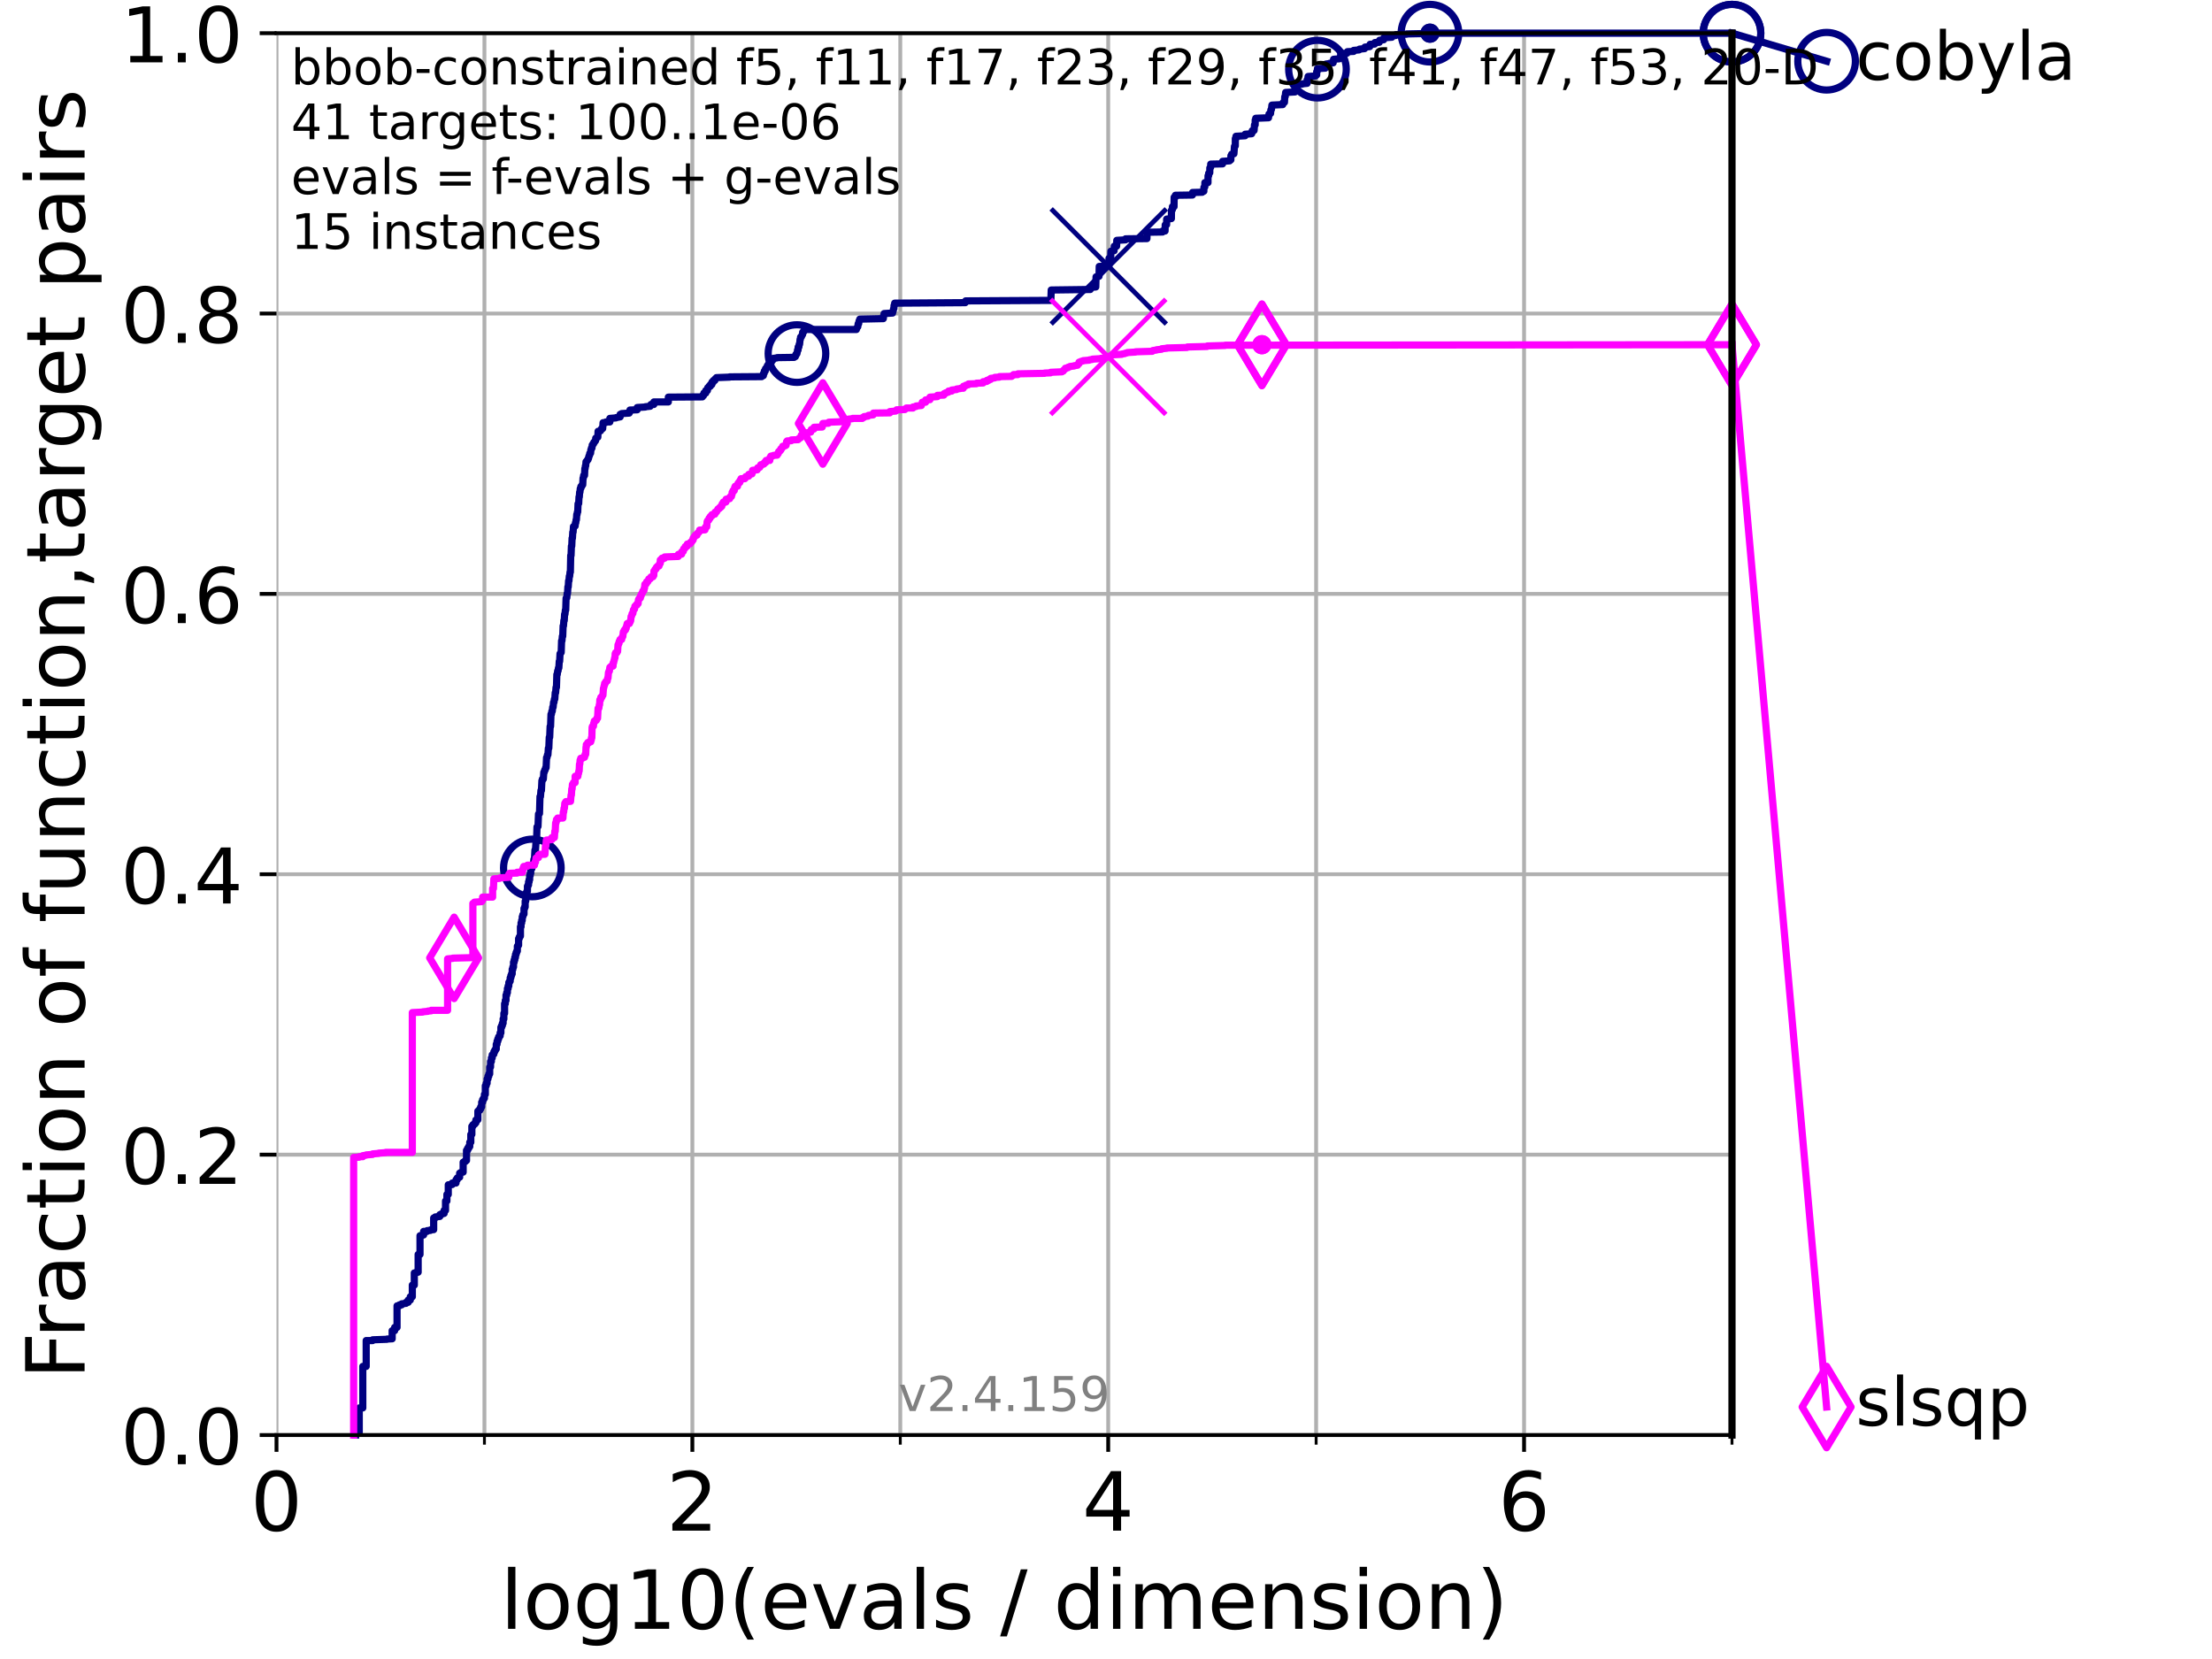 <?xml version="1.0" encoding="utf-8" standalone="no"?>
<!DOCTYPE svg PUBLIC "-//W3C//DTD SVG 1.1//EN"
  "http://www.w3.org/Graphics/SVG/1.1/DTD/svg11.dtd">
<!-- Created with matplotlib (https://matplotlib.org/) -->
<svg height="345.6pt" version="1.1" viewBox="0 0 460.8 345.6" width="460.8pt" xmlns="http://www.w3.org/2000/svg" xmlns:xlink="http://www.w3.org/1999/xlink">
 <defs>
  <style type="text/css">*{stroke-linecap:butt;stroke-linejoin:round;}</style>
 </defs>
 <g id="figure_1">
  <g id="patch_1">
   <path d="M 0 345.6 
L 460.8 345.6 
L 460.8 0 
L 0 0 
z
" style="fill:#ffffff;"/>
  </g>
  <g id="axes_1">
   <g id="patch_2">
    <path d="M 57.6 298.944 
L 360.806 298.944 
L 360.806 6.912 
L 57.6 6.912 
z
" style="fill:#ffffff;"/>
   </g>
   <g id="matplotlib.axis_1">
    <g id="xtick_1">
     <g id="line2d_1">
      <path clip-path="url(#p1b0b375792)" d="M 57.6 298.944 
L 57.6 6.912 
" style="fill:none;stroke:#b0b0b0;stroke-linecap:square;stroke-width:0.8;"/>
     </g>
     <g id="line2d_2">
      <defs>
       <path d="M 0 0 
L 0 3.5 
" id="m245038c528" style="stroke:#000000;stroke-width:0.8;"/>
      </defs>
      <g>
       <use style="stroke:#000000;stroke-width:0.8;" x="57.6" xlink:href="#m245038c528" y="298.944"/>
      </g>
     </g>
     <g id="text_1">
      <!-- 0 -->
      <g transform="translate(52.192 318.861)scale(0.17 -0.17)">
       <defs>
        <path d="M 31.781 66.406 
Q 24.172 66.406 20.328 58.906 
Q 16.5 51.422 16.5 36.375 
Q 16.5 21.391 20.328 13.891 
Q 24.172 6.391 31.781 6.391 
Q 39.453 6.391 43.281 13.891 
Q 47.125 21.391 47.125 36.375 
Q 47.125 51.422 43.281 58.906 
Q 39.453 66.406 31.781 66.406 
z
M 31.781 74.219 
Q 44.047 74.219 50.516 64.516 
Q 56.984 54.828 56.984 36.375 
Q 56.984 17.969 50.516 8.266 
Q 44.047 -1.422 31.781 -1.422 
Q 19.531 -1.422 13.062 8.266 
Q 6.594 17.969 6.594 36.375 
Q 6.594 54.828 13.062 64.516 
Q 19.531 74.219 31.781 74.219 
z
" id="DejaVuSans-48"/>
       </defs>
       <use xlink:href="#DejaVuSans-48"/>
      </g>
     </g>
    </g>
    <g id="xtick_2">
     <g id="line2d_3">
      <path clip-path="url(#p1b0b375792)" d="M 144.23 298.944 
L 144.23 6.912 
" style="fill:none;stroke:#b0b0b0;stroke-linecap:square;stroke-width:0.8;"/>
     </g>
     <g id="line2d_4">
      <g>
       <use style="stroke:#000000;stroke-width:0.8;" x="144.23" xlink:href="#m245038c528" y="298.944"/>
      </g>
     </g>
     <g id="text_2">
      <!-- 2 -->
      <g transform="translate(138.822 318.861)scale(0.17 -0.17)">
       <defs>
        <path d="M 19.188 8.297 
L 53.609 8.297 
L 53.609 0 
L 7.328 0 
L 7.328 8.297 
Q 12.938 14.109 22.625 23.891 
Q 32.328 33.688 34.812 36.531 
Q 39.547 41.844 41.422 45.531 
Q 43.312 49.219 43.312 52.781 
Q 43.312 58.594 39.234 62.25 
Q 35.156 65.922 28.609 65.922 
Q 23.969 65.922 18.812 64.312 
Q 13.672 62.703 7.812 59.422 
L 7.812 69.391 
Q 13.766 71.781 18.938 73 
Q 24.125 74.219 28.422 74.219 
Q 39.75 74.219 46.484 68.547 
Q 53.219 62.891 53.219 53.422 
Q 53.219 48.922 51.531 44.891 
Q 49.859 40.875 45.406 35.406 
Q 44.188 33.984 37.641 27.219 
Q 31.109 20.453 19.188 8.297 
z
" id="DejaVuSans-50"/>
       </defs>
       <use xlink:href="#DejaVuSans-50"/>
      </g>
     </g>
    </g>
    <g id="xtick_3">
     <g id="line2d_5">
      <path clip-path="url(#p1b0b375792)" d="M 230.861 298.944 
L 230.861 6.912 
" style="fill:none;stroke:#b0b0b0;stroke-linecap:square;stroke-width:0.8;"/>
     </g>
     <g id="line2d_6">
      <g>
       <use style="stroke:#000000;stroke-width:0.8;" x="230.861" xlink:href="#m245038c528" y="298.944"/>
      </g>
     </g>
     <g id="text_3">
      <!-- 4 -->
      <g transform="translate(225.453 318.861)scale(0.17 -0.17)">
       <defs>
        <path d="M 37.797 64.312 
L 12.891 25.391 
L 37.797 25.391 
z
M 35.203 72.906 
L 47.609 72.906 
L 47.609 25.391 
L 58.016 25.391 
L 58.016 17.188 
L 47.609 17.188 
L 47.609 0 
L 37.797 0 
L 37.797 17.188 
L 4.891 17.188 
L 4.891 26.703 
z
" id="DejaVuSans-52"/>
       </defs>
       <use xlink:href="#DejaVuSans-52"/>
      </g>
     </g>
    </g>
    <g id="xtick_4">
     <g id="line2d_7">
      <path clip-path="url(#p1b0b375792)" d="M 317.491 298.944 
L 317.491 6.912 
" style="fill:none;stroke:#b0b0b0;stroke-linecap:square;stroke-width:0.8;"/>
     </g>
     <g id="line2d_8">
      <g>
       <use style="stroke:#000000;stroke-width:0.8;" x="317.491" xlink:href="#m245038c528" y="298.944"/>
      </g>
     </g>
     <g id="text_4">
      <!-- 6 -->
      <g transform="translate(312.083 318.861)scale(0.17 -0.17)">
       <defs>
        <path d="M 33.016 40.375 
Q 26.375 40.375 22.484 35.828 
Q 18.609 31.297 18.609 23.391 
Q 18.609 15.531 22.484 10.953 
Q 26.375 6.391 33.016 6.391 
Q 39.656 6.391 43.531 10.953 
Q 47.406 15.531 47.406 23.391 
Q 47.406 31.297 43.531 35.828 
Q 39.656 40.375 33.016 40.375 
z
M 52.594 71.297 
L 52.594 62.312 
Q 48.875 64.062 45.094 64.984 
Q 41.312 65.922 37.594 65.922 
Q 27.828 65.922 22.672 59.328 
Q 17.531 52.734 16.797 39.406 
Q 19.672 43.656 24.016 45.922 
Q 28.375 48.188 33.594 48.188 
Q 44.578 48.188 50.953 41.516 
Q 57.328 34.859 57.328 23.391 
Q 57.328 12.156 50.688 5.359 
Q 44.047 -1.422 33.016 -1.422 
Q 20.359 -1.422 13.672 8.266 
Q 6.984 17.969 6.984 36.375 
Q 6.984 53.656 15.188 63.938 
Q 23.391 74.219 37.203 74.219 
Q 40.922 74.219 44.703 73.484 
Q 48.484 72.75 52.594 71.297 
z
" id="DejaVuSans-54"/>
       </defs>
       <use xlink:href="#DejaVuSans-54"/>
      </g>
     </g>
    </g>
    <g id="xtick_5">
     <g id="line2d_9">
      <path clip-path="url(#p1b0b375792)" d="M 100.915 298.944 
L 100.915 6.912 
" style="fill:none;stroke:#b0b0b0;stroke-linecap:square;stroke-width:0.8;"/>
     </g>
     <g id="line2d_10">
      <defs>
       <path d="M 0 0 
L 0 2 
" id="m9612e1b212" style="stroke:#000000;stroke-width:0.6;"/>
      </defs>
      <g>
       <use style="stroke:#000000;stroke-width:0.6;" x="100.915" xlink:href="#m9612e1b212" y="298.944"/>
      </g>
     </g>
    </g>
    <g id="xtick_6">
     <g id="line2d_11">
      <path clip-path="url(#p1b0b375792)" d="M 187.546 298.944 
L 187.546 6.912 
" style="fill:none;stroke:#b0b0b0;stroke-linecap:square;stroke-width:0.8;"/>
     </g>
     <g id="line2d_12">
      <g>
       <use style="stroke:#000000;stroke-width:0.6;" x="187.546" xlink:href="#m9612e1b212" y="298.944"/>
      </g>
     </g>
    </g>
    <g id="xtick_7">
     <g id="line2d_13">
      <path clip-path="url(#p1b0b375792)" d="M 274.176 298.944 
L 274.176 6.912 
" style="fill:none;stroke:#b0b0b0;stroke-linecap:square;stroke-width:0.8;"/>
     </g>
     <g id="line2d_14">
      <g>
       <use style="stroke:#000000;stroke-width:0.6;" x="274.176" xlink:href="#m9612e1b212" y="298.944"/>
      </g>
     </g>
    </g>
    <g id="xtick_8">
     <g id="line2d_15">
      <path clip-path="url(#p1b0b375792)" d="M 360.806 298.944 
L 360.806 6.912 
" style="fill:none;stroke:#b0b0b0;stroke-linecap:square;stroke-width:0.8;"/>
     </g>
     <g id="line2d_16">
      <g>
       <use style="stroke:#000000;stroke-width:0.6;" x="360.806" xlink:href="#m9612e1b212" y="298.944"/>
      </g>
     </g>
    </g>
    <g id="text_5">
     <!-- log10(evals / dimension) -->
     <g transform="translate(104.239 339.314)scale(0.17 -0.17)">
      <defs>
       <path d="M 9.422 75.984 
L 18.406 75.984 
L 18.406 0 
L 9.422 0 
z
" id="DejaVuSans-108"/>
       <path d="M 30.609 48.391 
Q 23.391 48.391 19.188 42.75 
Q 14.984 37.109 14.984 27.297 
Q 14.984 17.484 19.156 11.844 
Q 23.344 6.203 30.609 6.203 
Q 37.797 6.203 41.984 11.859 
Q 46.188 17.531 46.188 27.297 
Q 46.188 37.016 41.984 42.703 
Q 37.797 48.391 30.609 48.391 
z
M 30.609 56 
Q 42.328 56 49.016 48.375 
Q 55.719 40.766 55.719 27.297 
Q 55.719 13.875 49.016 6.219 
Q 42.328 -1.422 30.609 -1.422 
Q 18.844 -1.422 12.172 6.219 
Q 5.516 13.875 5.516 27.297 
Q 5.516 40.766 12.172 48.375 
Q 18.844 56 30.609 56 
z
" id="DejaVuSans-111"/>
       <path d="M 45.406 27.984 
Q 45.406 37.75 41.375 43.109 
Q 37.359 48.484 30.078 48.484 
Q 22.859 48.484 18.828 43.109 
Q 14.797 37.75 14.797 27.984 
Q 14.797 18.266 18.828 12.891 
Q 22.859 7.516 30.078 7.516 
Q 37.359 7.516 41.375 12.891 
Q 45.406 18.266 45.406 27.984 
z
M 54.391 6.781 
Q 54.391 -7.172 48.188 -13.984 
Q 42 -20.797 29.203 -20.797 
Q 24.469 -20.797 20.266 -20.094 
Q 16.062 -19.391 12.109 -17.922 
L 12.109 -9.188 
Q 16.062 -11.328 19.922 -12.344 
Q 23.781 -13.375 27.781 -13.375 
Q 36.625 -13.375 41.016 -8.766 
Q 45.406 -4.156 45.406 5.172 
L 45.406 9.625 
Q 42.625 4.781 38.281 2.391 
Q 33.938 0 27.875 0 
Q 17.828 0 11.672 7.656 
Q 5.516 15.328 5.516 27.984 
Q 5.516 40.672 11.672 48.328 
Q 17.828 56 27.875 56 
Q 33.938 56 38.281 53.609 
Q 42.625 51.219 45.406 46.391 
L 45.406 54.688 
L 54.391 54.688 
z
" id="DejaVuSans-103"/>
       <path d="M 12.406 8.297 
L 28.516 8.297 
L 28.516 63.922 
L 10.984 60.406 
L 10.984 69.391 
L 28.422 72.906 
L 38.281 72.906 
L 38.281 8.297 
L 54.391 8.297 
L 54.391 0 
L 12.406 0 
z
" id="DejaVuSans-49"/>
       <path d="M 31 75.875 
Q 24.469 64.656 21.281 53.656 
Q 18.109 42.672 18.109 31.391 
Q 18.109 20.125 21.312 9.062 
Q 24.516 -2 31 -13.188 
L 23.188 -13.188 
Q 15.875 -1.703 12.234 9.375 
Q 8.594 20.453 8.594 31.391 
Q 8.594 42.281 12.203 53.312 
Q 15.828 64.359 23.188 75.875 
z
" id="DejaVuSans-40"/>
       <path d="M 56.203 29.594 
L 56.203 25.203 
L 14.891 25.203 
Q 15.484 15.922 20.484 11.062 
Q 25.484 6.203 34.422 6.203 
Q 39.594 6.203 44.453 7.469 
Q 49.312 8.734 54.109 11.281 
L 54.109 2.781 
Q 49.266 0.734 44.188 -0.344 
Q 39.109 -1.422 33.891 -1.422 
Q 20.797 -1.422 13.156 6.188 
Q 5.516 13.812 5.516 26.812 
Q 5.516 40.234 12.766 48.109 
Q 20.016 56 32.328 56 
Q 43.359 56 49.781 48.891 
Q 56.203 41.797 56.203 29.594 
z
M 47.219 32.234 
Q 47.125 39.594 43.094 43.984 
Q 39.062 48.391 32.422 48.391 
Q 24.906 48.391 20.391 44.141 
Q 15.875 39.891 15.188 32.172 
z
" id="DejaVuSans-101"/>
       <path d="M 2.984 54.688 
L 12.5 54.688 
L 29.594 8.797 
L 46.688 54.688 
L 56.203 54.688 
L 35.688 0 
L 23.484 0 
z
" id="DejaVuSans-118"/>
       <path d="M 34.281 27.484 
Q 23.391 27.484 19.188 25 
Q 14.984 22.516 14.984 16.5 
Q 14.984 11.719 18.141 8.906 
Q 21.297 6.109 26.703 6.109 
Q 34.188 6.109 38.703 11.406 
Q 43.219 16.703 43.219 25.484 
L 43.219 27.484 
z
M 52.203 31.203 
L 52.203 0 
L 43.219 0 
L 43.219 8.297 
Q 40.141 3.328 35.547 0.953 
Q 30.953 -1.422 24.312 -1.422 
Q 15.922 -1.422 10.953 3.297 
Q 6 8.016 6 15.922 
Q 6 25.141 12.172 29.828 
Q 18.359 34.516 30.609 34.516 
L 43.219 34.516 
L 43.219 35.406 
Q 43.219 41.609 39.141 45 
Q 35.062 48.391 27.688 48.391 
Q 23 48.391 18.547 47.266 
Q 14.109 46.141 10.016 43.891 
L 10.016 52.203 
Q 14.938 54.109 19.578 55.047 
Q 24.219 56 28.609 56 
Q 40.484 56 46.344 49.844 
Q 52.203 43.703 52.203 31.203 
z
" id="DejaVuSans-97"/>
       <path d="M 44.281 53.078 
L 44.281 44.578 
Q 40.484 46.531 36.375 47.5 
Q 32.281 48.484 27.875 48.484 
Q 21.188 48.484 17.844 46.438 
Q 14.5 44.391 14.5 40.281 
Q 14.5 37.156 16.891 35.375 
Q 19.281 33.594 26.516 31.984 
L 29.594 31.297 
Q 39.156 29.25 43.188 25.516 
Q 47.219 21.781 47.219 15.094 
Q 47.219 7.469 41.188 3.016 
Q 35.156 -1.422 24.609 -1.422 
Q 20.219 -1.422 15.453 -0.562 
Q 10.688 0.297 5.422 2 
L 5.422 11.281 
Q 10.406 8.688 15.234 7.391 
Q 20.062 6.109 24.812 6.109 
Q 31.156 6.109 34.562 8.281 
Q 37.984 10.453 37.984 14.406 
Q 37.984 18.062 35.516 20.016 
Q 33.062 21.969 24.703 23.781 
L 21.578 24.516 
Q 13.234 26.266 9.516 29.906 
Q 5.812 33.547 5.812 39.891 
Q 5.812 47.609 11.281 51.797 
Q 16.75 56 26.812 56 
Q 31.781 56 36.172 55.266 
Q 40.578 54.547 44.281 53.078 
z
" id="DejaVuSans-115"/>
       <path id="DejaVuSans-32"/>
       <path d="M 25.391 72.906 
L 33.688 72.906 
L 8.297 -9.281 
L 0 -9.281 
z
" id="DejaVuSans-47"/>
       <path d="M 45.406 46.391 
L 45.406 75.984 
L 54.391 75.984 
L 54.391 0 
L 45.406 0 
L 45.406 8.203 
Q 42.578 3.328 38.25 0.953 
Q 33.938 -1.422 27.875 -1.422 
Q 17.969 -1.422 11.734 6.484 
Q 5.516 14.406 5.516 27.297 
Q 5.516 40.188 11.734 48.094 
Q 17.969 56 27.875 56 
Q 33.938 56 38.25 53.625 
Q 42.578 51.266 45.406 46.391 
z
M 14.797 27.297 
Q 14.797 17.391 18.875 11.75 
Q 22.953 6.109 30.078 6.109 
Q 37.203 6.109 41.297 11.75 
Q 45.406 17.391 45.406 27.297 
Q 45.406 37.203 41.297 42.844 
Q 37.203 48.484 30.078 48.484 
Q 22.953 48.484 18.875 42.844 
Q 14.797 37.203 14.797 27.297 
z
" id="DejaVuSans-100"/>
       <path d="M 9.422 54.688 
L 18.406 54.688 
L 18.406 0 
L 9.422 0 
z
M 9.422 75.984 
L 18.406 75.984 
L 18.406 64.594 
L 9.422 64.594 
z
" id="DejaVuSans-105"/>
       <path d="M 52 44.188 
Q 55.375 50.25 60.062 53.125 
Q 64.75 56 71.094 56 
Q 79.641 56 84.281 50.016 
Q 88.922 44.047 88.922 33.016 
L 88.922 0 
L 79.891 0 
L 79.891 32.719 
Q 79.891 40.578 77.094 44.375 
Q 74.312 48.188 68.609 48.188 
Q 61.625 48.188 57.562 43.547 
Q 53.516 38.922 53.516 30.906 
L 53.516 0 
L 44.484 0 
L 44.484 32.719 
Q 44.484 40.625 41.703 44.406 
Q 38.922 48.188 33.109 48.188 
Q 26.219 48.188 22.156 43.531 
Q 18.109 38.875 18.109 30.906 
L 18.109 0 
L 9.078 0 
L 9.078 54.688 
L 18.109 54.688 
L 18.109 46.188 
Q 21.188 51.219 25.484 53.609 
Q 29.781 56 35.688 56 
Q 41.656 56 45.828 52.969 
Q 50 49.953 52 44.188 
z
" id="DejaVuSans-109"/>
       <path d="M 54.891 33.016 
L 54.891 0 
L 45.906 0 
L 45.906 32.719 
Q 45.906 40.484 42.875 44.328 
Q 39.844 48.188 33.797 48.188 
Q 26.516 48.188 22.312 43.547 
Q 18.109 38.922 18.109 30.906 
L 18.109 0 
L 9.078 0 
L 9.078 54.688 
L 18.109 54.688 
L 18.109 46.188 
Q 21.344 51.125 25.703 53.562 
Q 30.078 56 35.797 56 
Q 45.219 56 50.047 50.172 
Q 54.891 44.344 54.891 33.016 
z
" id="DejaVuSans-110"/>
       <path d="M 8.016 75.875 
L 15.828 75.875 
Q 23.141 64.359 26.781 53.312 
Q 30.422 42.281 30.422 31.391 
Q 30.422 20.453 26.781 9.375 
Q 23.141 -1.703 15.828 -13.188 
L 8.016 -13.188 
Q 14.5 -2 17.703 9.062 
Q 20.906 20.125 20.906 31.391 
Q 20.906 42.672 17.703 53.656 
Q 14.5 64.656 8.016 75.875 
z
" id="DejaVuSans-41"/>
      </defs>
      <use xlink:href="#DejaVuSans-108"/>
      <use x="27.783" xlink:href="#DejaVuSans-111"/>
      <use x="88.965" xlink:href="#DejaVuSans-103"/>
      <use x="152.441" xlink:href="#DejaVuSans-49"/>
      <use x="216.064" xlink:href="#DejaVuSans-48"/>
      <use x="279.688" xlink:href="#DejaVuSans-40"/>
      <use x="318.701" xlink:href="#DejaVuSans-101"/>
      <use x="380.225" xlink:href="#DejaVuSans-118"/>
      <use x="439.404" xlink:href="#DejaVuSans-97"/>
      <use x="500.684" xlink:href="#DejaVuSans-108"/>
      <use x="528.467" xlink:href="#DejaVuSans-115"/>
      <use x="580.566" xlink:href="#DejaVuSans-32"/>
      <use x="612.354" xlink:href="#DejaVuSans-47"/>
      <use x="646.045" xlink:href="#DejaVuSans-32"/>
      <use x="677.832" xlink:href="#DejaVuSans-100"/>
      <use x="741.309" xlink:href="#DejaVuSans-105"/>
      <use x="769.092" xlink:href="#DejaVuSans-109"/>
      <use x="866.504" xlink:href="#DejaVuSans-101"/>
      <use x="928.027" xlink:href="#DejaVuSans-110"/>
      <use x="991.406" xlink:href="#DejaVuSans-115"/>
      <use x="1043.506" xlink:href="#DejaVuSans-105"/>
      <use x="1071.289" xlink:href="#DejaVuSans-111"/>
      <use x="1132.471" xlink:href="#DejaVuSans-110"/>
      <use x="1195.85" xlink:href="#DejaVuSans-41"/>
     </g>
    </g>
   </g>
   <g id="matplotlib.axis_2">
    <g id="ytick_1">
     <g id="line2d_17">
      <path clip-path="url(#p1b0b375792)" d="M 57.6 298.944 
L 360.806 298.944 
" style="fill:none;stroke:#b0b0b0;stroke-linecap:square;stroke-width:0.8;"/>
     </g>
     <g id="line2d_18">
      <defs>
       <path d="M 0 0 
L -3.5 0 
" id="m09e7b4f271" style="stroke:#000000;stroke-width:0.8;"/>
      </defs>
      <g>
       <use style="stroke:#000000;stroke-width:0.8;" x="57.6" xlink:href="#m09e7b4f271" y="298.944"/>
      </g>
     </g>
     <g id="text_6">
      <!-- 0.0 -->
      <g transform="translate(25.155 305.023)scale(0.16 -0.16)">
       <defs>
        <path d="M 10.688 12.406 
L 21 12.406 
L 21 0 
L 10.688 0 
z
" id="DejaVuSans-46"/>
       </defs>
       <use xlink:href="#DejaVuSans-48"/>
       <use x="63.623" xlink:href="#DejaVuSans-46"/>
       <use x="95.41" xlink:href="#DejaVuSans-48"/>
      </g>
     </g>
    </g>
    <g id="ytick_2">
     <g id="line2d_19">
      <path clip-path="url(#p1b0b375792)" d="M 57.6 240.538 
L 360.806 240.538 
" style="fill:none;stroke:#b0b0b0;stroke-linecap:square;stroke-width:0.8;"/>
     </g>
     <g id="line2d_20">
      <g>
       <use style="stroke:#000000;stroke-width:0.8;" x="57.6" xlink:href="#m09e7b4f271" y="240.538"/>
      </g>
     </g>
     <g id="text_7">
      <!-- 0.2 -->
      <g transform="translate(25.155 246.616)scale(0.16 -0.16)">
       <use xlink:href="#DejaVuSans-48"/>
       <use x="63.623" xlink:href="#DejaVuSans-46"/>
       <use x="95.41" xlink:href="#DejaVuSans-50"/>
      </g>
     </g>
    </g>
    <g id="ytick_3">
     <g id="line2d_21">
      <path clip-path="url(#p1b0b375792)" d="M 57.6 182.131 
L 360.806 182.131 
" style="fill:none;stroke:#b0b0b0;stroke-linecap:square;stroke-width:0.8;"/>
     </g>
     <g id="line2d_22">
      <g>
       <use style="stroke:#000000;stroke-width:0.8;" x="57.6" xlink:href="#m09e7b4f271" y="182.131"/>
      </g>
     </g>
     <g id="text_8">
      <!-- 0.4 -->
      <g transform="translate(25.155 188.21)scale(0.16 -0.16)">
       <use xlink:href="#DejaVuSans-48"/>
       <use x="63.623" xlink:href="#DejaVuSans-46"/>
       <use x="95.41" xlink:href="#DejaVuSans-52"/>
      </g>
     </g>
    </g>
    <g id="ytick_4">
     <g id="line2d_23">
      <path clip-path="url(#p1b0b375792)" d="M 57.6 123.725 
L 360.806 123.725 
" style="fill:none;stroke:#b0b0b0;stroke-linecap:square;stroke-width:0.8;"/>
     </g>
     <g id="line2d_24">
      <g>
       <use style="stroke:#000000;stroke-width:0.8;" x="57.6" xlink:href="#m09e7b4f271" y="123.725"/>
      </g>
     </g>
     <g id="text_9">
      <!-- 0.6 -->
      <g transform="translate(25.155 129.804)scale(0.16 -0.16)">
       <use xlink:href="#DejaVuSans-48"/>
       <use x="63.623" xlink:href="#DejaVuSans-46"/>
       <use x="95.41" xlink:href="#DejaVuSans-54"/>
      </g>
     </g>
    </g>
    <g id="ytick_5">
     <g id="line2d_25">
      <path clip-path="url(#p1b0b375792)" d="M 57.6 65.318 
L 360.806 65.318 
" style="fill:none;stroke:#b0b0b0;stroke-linecap:square;stroke-width:0.8;"/>
     </g>
     <g id="line2d_26">
      <g>
       <use style="stroke:#000000;stroke-width:0.8;" x="57.6" xlink:href="#m09e7b4f271" y="65.318"/>
      </g>
     </g>
     <g id="text_10">
      <!-- 0.8 -->
      <g transform="translate(25.155 71.397)scale(0.16 -0.16)">
       <defs>
        <path d="M 31.781 34.625 
Q 24.75 34.625 20.719 30.859 
Q 16.703 27.094 16.703 20.516 
Q 16.703 13.922 20.719 10.156 
Q 24.75 6.391 31.781 6.391 
Q 38.812 6.391 42.859 10.172 
Q 46.922 13.969 46.922 20.516 
Q 46.922 27.094 42.891 30.859 
Q 38.875 34.625 31.781 34.625 
z
M 21.922 38.812 
Q 15.578 40.375 12.031 44.719 
Q 8.5 49.078 8.5 55.328 
Q 8.5 64.062 14.719 69.141 
Q 20.953 74.219 31.781 74.219 
Q 42.672 74.219 48.875 69.141 
Q 55.078 64.062 55.078 55.328 
Q 55.078 49.078 51.531 44.719 
Q 48 40.375 41.703 38.812 
Q 48.828 37.156 52.797 32.312 
Q 56.781 27.484 56.781 20.516 
Q 56.781 9.906 50.312 4.234 
Q 43.844 -1.422 31.781 -1.422 
Q 19.734 -1.422 13.25 4.234 
Q 6.781 9.906 6.781 20.516 
Q 6.781 27.484 10.781 32.312 
Q 14.797 37.156 21.922 38.812 
z
M 18.312 54.391 
Q 18.312 48.734 21.844 45.562 
Q 25.391 42.391 31.781 42.391 
Q 38.141 42.391 41.719 45.562 
Q 45.312 48.734 45.312 54.391 
Q 45.312 60.062 41.719 63.234 
Q 38.141 66.406 31.781 66.406 
Q 25.391 66.406 21.844 63.234 
Q 18.312 60.062 18.312 54.391 
z
" id="DejaVuSans-56"/>
       </defs>
       <use xlink:href="#DejaVuSans-48"/>
       <use x="63.623" xlink:href="#DejaVuSans-46"/>
       <use x="95.41" xlink:href="#DejaVuSans-56"/>
      </g>
     </g>
    </g>
    <g id="ytick_6">
     <g id="line2d_27">
      <path clip-path="url(#p1b0b375792)" d="M 57.6 6.912 
L 360.806 6.912 
" style="fill:none;stroke:#b0b0b0;stroke-linecap:square;stroke-width:0.8;"/>
     </g>
     <g id="line2d_28">
      <g>
       <use style="stroke:#000000;stroke-width:0.8;" x="57.6" xlink:href="#m09e7b4f271" y="6.912"/>
      </g>
     </g>
     <g id="text_11">
      <!-- 1.0 -->
      <g transform="translate(25.155 12.991)scale(0.16 -0.16)">
       <use xlink:href="#DejaVuSans-49"/>
       <use x="63.623" xlink:href="#DejaVuSans-46"/>
       <use x="95.41" xlink:href="#DejaVuSans-48"/>
      </g>
     </g>
    </g>
    <g id="text_12">
     <!-- Fraction of function,target pairs -->
     <g transform="translate(17.62 287.313)rotate(-90)scale(0.17 -0.17)">
      <defs>
       <path d="M 9.812 72.906 
L 51.703 72.906 
L 51.703 64.594 
L 19.672 64.594 
L 19.672 43.109 
L 48.578 43.109 
L 48.578 34.812 
L 19.672 34.812 
L 19.672 0 
L 9.812 0 
z
" id="DejaVuSans-70"/>
       <path d="M 41.109 46.297 
Q 39.594 47.172 37.812 47.578 
Q 36.031 48 33.891 48 
Q 26.266 48 22.188 43.047 
Q 18.109 38.094 18.109 28.812 
L 18.109 0 
L 9.078 0 
L 9.078 54.688 
L 18.109 54.688 
L 18.109 46.188 
Q 20.953 51.172 25.484 53.578 
Q 30.031 56 36.531 56 
Q 37.453 56 38.578 55.875 
Q 39.703 55.766 41.062 55.516 
z
" id="DejaVuSans-114"/>
       <path d="M 48.781 52.594 
L 48.781 44.188 
Q 44.969 46.297 41.141 47.344 
Q 37.312 48.391 33.406 48.391 
Q 24.656 48.391 19.812 42.844 
Q 14.984 37.312 14.984 27.297 
Q 14.984 17.281 19.812 11.734 
Q 24.656 6.203 33.406 6.203 
Q 37.312 6.203 41.141 7.25 
Q 44.969 8.297 48.781 10.406 
L 48.781 2.094 
Q 45.016 0.344 40.984 -0.531 
Q 36.969 -1.422 32.422 -1.422 
Q 20.062 -1.422 12.781 6.344 
Q 5.516 14.109 5.516 27.297 
Q 5.516 40.672 12.859 48.328 
Q 20.219 56 33.016 56 
Q 37.156 56 41.109 55.141 
Q 45.062 54.297 48.781 52.594 
z
" id="DejaVuSans-99"/>
       <path d="M 18.312 70.219 
L 18.312 54.688 
L 36.812 54.688 
L 36.812 47.703 
L 18.312 47.703 
L 18.312 18.016 
Q 18.312 11.328 20.141 9.422 
Q 21.969 7.516 27.594 7.516 
L 36.812 7.516 
L 36.812 0 
L 27.594 0 
Q 17.188 0 13.234 3.875 
Q 9.281 7.766 9.281 18.016 
L 9.281 47.703 
L 2.688 47.703 
L 2.688 54.688 
L 9.281 54.688 
L 9.281 70.219 
z
" id="DejaVuSans-116"/>
       <path d="M 37.109 75.984 
L 37.109 68.5 
L 28.516 68.5 
Q 23.688 68.5 21.797 66.547 
Q 19.922 64.594 19.922 59.516 
L 19.922 54.688 
L 34.719 54.688 
L 34.719 47.703 
L 19.922 47.703 
L 19.922 0 
L 10.891 0 
L 10.891 47.703 
L 2.297 47.703 
L 2.297 54.688 
L 10.891 54.688 
L 10.891 58.5 
Q 10.891 67.625 15.141 71.797 
Q 19.391 75.984 28.609 75.984 
z
" id="DejaVuSans-102"/>
       <path d="M 8.5 21.578 
L 8.5 54.688 
L 17.484 54.688 
L 17.484 21.922 
Q 17.484 14.156 20.5 10.266 
Q 23.531 6.391 29.594 6.391 
Q 36.859 6.391 41.078 11.031 
Q 45.312 15.672 45.312 23.688 
L 45.312 54.688 
L 54.297 54.688 
L 54.297 0 
L 45.312 0 
L 45.312 8.406 
Q 42.047 3.422 37.719 1 
Q 33.406 -1.422 27.688 -1.422 
Q 18.266 -1.422 13.375 4.438 
Q 8.5 10.297 8.5 21.578 
z
M 31.109 56 
z
" id="DejaVuSans-117"/>
       <path d="M 11.719 12.406 
L 22.016 12.406 
L 22.016 4 
L 14.016 -11.625 
L 7.719 -11.625 
L 11.719 4 
z
" id="DejaVuSans-44"/>
       <path d="M 18.109 8.203 
L 18.109 -20.797 
L 9.078 -20.797 
L 9.078 54.688 
L 18.109 54.688 
L 18.109 46.391 
Q 20.953 51.266 25.266 53.625 
Q 29.594 56 35.594 56 
Q 45.562 56 51.781 48.094 
Q 58.016 40.188 58.016 27.297 
Q 58.016 14.406 51.781 6.484 
Q 45.562 -1.422 35.594 -1.422 
Q 29.594 -1.422 25.266 0.953 
Q 20.953 3.328 18.109 8.203 
z
M 48.688 27.297 
Q 48.688 37.203 44.609 42.844 
Q 40.531 48.484 33.406 48.484 
Q 26.266 48.484 22.188 42.844 
Q 18.109 37.203 18.109 27.297 
Q 18.109 17.391 22.188 11.75 
Q 26.266 6.109 33.406 6.109 
Q 40.531 6.109 44.609 11.75 
Q 48.688 17.391 48.688 27.297 
z
" id="DejaVuSans-112"/>
      </defs>
      <use xlink:href="#DejaVuSans-70"/>
      <use x="50.27" xlink:href="#DejaVuSans-114"/>
      <use x="91.383" xlink:href="#DejaVuSans-97"/>
      <use x="152.662" xlink:href="#DejaVuSans-99"/>
      <use x="207.643" xlink:href="#DejaVuSans-116"/>
      <use x="246.852" xlink:href="#DejaVuSans-105"/>
      <use x="274.635" xlink:href="#DejaVuSans-111"/>
      <use x="335.816" xlink:href="#DejaVuSans-110"/>
      <use x="399.195" xlink:href="#DejaVuSans-32"/>
      <use x="430.982" xlink:href="#DejaVuSans-111"/>
      <use x="492.164" xlink:href="#DejaVuSans-102"/>
      <use x="527.369" xlink:href="#DejaVuSans-32"/>
      <use x="559.156" xlink:href="#DejaVuSans-102"/>
      <use x="594.361" xlink:href="#DejaVuSans-117"/>
      <use x="657.74" xlink:href="#DejaVuSans-110"/>
      <use x="721.119" xlink:href="#DejaVuSans-99"/>
      <use x="776.1" xlink:href="#DejaVuSans-116"/>
      <use x="815.309" xlink:href="#DejaVuSans-105"/>
      <use x="843.092" xlink:href="#DejaVuSans-111"/>
      <use x="904.273" xlink:href="#DejaVuSans-110"/>
      <use x="967.652" xlink:href="#DejaVuSans-44"/>
      <use x="999.439" xlink:href="#DejaVuSans-116"/>
      <use x="1038.648" xlink:href="#DejaVuSans-97"/>
      <use x="1099.928" xlink:href="#DejaVuSans-114"/>
      <use x="1139.291" xlink:href="#DejaVuSans-103"/>
      <use x="1202.768" xlink:href="#DejaVuSans-101"/>
      <use x="1264.291" xlink:href="#DejaVuSans-116"/>
      <use x="1303.5" xlink:href="#DejaVuSans-32"/>
      <use x="1335.287" xlink:href="#DejaVuSans-112"/>
      <use x="1398.764" xlink:href="#DejaVuSans-97"/>
      <use x="1460.043" xlink:href="#DejaVuSans-105"/>
      <use x="1487.826" xlink:href="#DejaVuSans-114"/>
      <use x="1528.939" xlink:href="#DejaVuSans-115"/>
     </g>
    </g>
   </g>
   <g id="line2d_29">
    <defs>
     <path d="M 0 1.5 
C 0.398 1.5 0.779 1.342 1.061 1.061 
C 1.342 0.779 1.5 0.398 1.5 0 
C 1.5 -0.398 1.342 -0.779 1.061 -1.061 
C 0.779 -1.342 0.398 -1.5 0 -1.5 
C -0.398 -1.5 -0.779 -1.342 -1.061 -1.061 
C -1.342 -0.779 -1.5 -0.398 -1.5 0 
C -1.5 0.398 -1.342 0.779 -1.061 1.061 
C -0.779 1.342 -0.398 1.5 0 1.5 
z
" id="m540067c3b4" style="stroke:#000080;"/>
    </defs>
    <g>
     <use style="fill:#000080;stroke:#000080;" x="297.884" xlink:href="#m540067c3b4" y="6.912"/>
     <use style="fill:#000080;stroke:#000080;" x="297.884" xlink:href="#m540067c3b4" y="6.912"/>
    </g>
   </g>
   <g id="line2d_30">
    <path d="M 74.069 298.944 
L 74.069 298.416 
L 74.837 298.416 
L 74.837 293.299 
L 75.575 293.299 
L 75.575 284.646 
L 76.285 284.646 
L 76.285 279.264 
L 77.629 279.264 
L 77.629 279.106 
L 80.621 279 
L 80.621 278.948 
L 81.696 278.895 
L 81.696 277.206 
L 82.212 277.206 
L 82.212 276.521 
L 82.713 276.521 
L 82.713 272.036 
L 83.202 272.036 
L 83.202 271.825 
L 83.678 271.825 
L 83.678 271.614 
L 84.596 271.508 
L 84.596 271.297 
L 85.039 271.297 
L 85.039 270.822 
L 85.471 270.822 
L 85.471 270.137 
L 85.894 270.137 
L 85.894 267.71 
L 86.307 267.71 
L 86.307 265.177 
L 86.712 265.177 
L 86.712 265.019 
L 87.108 265.019 
L 87.108 261.325 
L 87.496 261.325 
L 87.496 257.421 
L 87.876 257.421 
L 87.876 257.263 
L 88.249 257.263 
L 88.249 256.524 
L 88.972 256.524 
L 88.972 256.366 
L 89.669 256.313 
L 89.669 256.208 
L 90.341 256.155 
L 90.341 253.728 
L 90.668 253.728 
L 90.668 253.517 
L 91.617 253.411 
L 91.617 253.042 
L 91.923 253.042 
L 91.923 252.884 
L 92.52 252.778 
L 92.52 252.145 
L 92.812 252.145 
L 92.812 250.193 
L 93.099 250.193 
L 93.099 248.821 
L 93.382 248.821 
L 93.382 246.816 
L 94.206 246.763 
L 94.206 246.447 
L 94.995 246.447 
L 94.995 245.761 
L 95.251 245.761 
L 95.251 245.392 
L 95.503 245.392 
L 95.503 245.233 
L 95.753 245.233 
L 95.753 244.389 
L 95.999 244.389 
L 95.999 244.231 
L 96.481 244.178 
L 96.481 242.12 
L 96.718 242.12 
L 96.718 241.962 
L 96.951 241.962 
L 96.951 241.751 
L 97.182 241.751 
L 97.182 239.641 
L 97.41 239.641 
L 97.41 239.219 
L 97.635 239.219 
L 97.635 238.849 
L 97.858 238.849 
L 97.858 237.952 
L 98.078 237.952 
L 98.078 236.317 
L 98.295 236.317 
L 98.295 234.628 
L 98.51 234.628 
L 98.51 234.312 
L 98.723 234.312 
L 98.723 234.154 
L 98.933 234.154 
L 98.933 233.89 
L 99.141 233.89 
L 99.141 233.309 
L 99.55 233.257 
L 99.55 231.463 
L 99.751 231.463 
L 99.751 231.304 
L 99.95 231.304 
L 99.95 230.988 
L 100.147 230.988 
L 100.147 230.566 
L 100.342 230.566 
L 100.342 229.616 
L 100.535 229.616 
L 100.535 229.088 
L 100.726 229.088 
L 100.726 228.772 
L 100.915 228.772 
L 100.915 227.98 
L 101.102 227.98 
L 101.102 226.187 
L 101.288 226.187 
L 101.288 225.659 
L 101.471 225.659 
L 101.471 224.762 
L 101.653 224.762 
L 101.653 224.182 
L 101.833 224.182 
L 101.833 223.707 
L 102.011 223.707 
L 102.011 222.282 
L 102.188 222.282 
L 102.188 221.122 
L 102.363 221.122 
L 102.363 220.383 
L 102.536 220.383 
L 102.536 219.75 
L 102.708 219.75 
L 102.708 219.591 
L 102.878 219.591 
L 102.878 219.117 
L 103.047 219.117 
L 103.047 218.8 
L 103.214 218.8 
L 103.214 218.536 
L 103.38 218.536 
L 103.38 217.534 
L 103.544 217.534 
L 103.544 216.901 
L 103.707 216.901 
L 103.707 216.426 
L 103.869 216.426 
L 103.869 216.004 
L 104.029 216.004 
L 104.029 215.793 
L 104.188 215.793 
L 104.188 215.16 
L 104.345 215.16 
L 104.345 213.999 
L 104.501 213.999 
L 104.501 213.63 
L 104.656 213.63 
L 104.656 213.155 
L 104.809 213.155 
L 104.809 212.258 
L 104.962 212.258 
L 104.962 211.097 
L 105.113 211.097 
L 105.113 209.092 
L 105.263 209.092 
L 105.263 208.406 
L 105.411 208.406 
L 105.411 207.298 
L 105.559 207.298 
L 105.559 206.771 
L 105.705 206.771 
L 105.705 205.926 
L 105.851 205.926 
L 105.851 205.399 
L 105.995 205.399 
L 105.995 204.66 
L 106.138 204.66 
L 106.138 204.396 
L 106.28 204.396 
L 106.28 203.71 
L 106.421 203.71 
L 106.421 203.236 
L 106.561 203.236 
L 106.561 202.866 
L 106.699 202.866 
L 106.699 201.917 
L 106.837 201.917 
L 106.837 201.442 
L 106.974 201.442 
L 106.974 200.439 
L 107.11 200.439 
L 107.11 199.964 
L 107.245 199.964 
L 107.245 199.437 
L 107.379 199.437 
L 107.379 198.856 
L 107.512 198.856 
L 107.512 198.434 
L 107.644 198.434 
L 107.644 198.118 
L 107.775 198.118 
L 107.775 197.115 
L 107.905 197.115 
L 107.905 196.904 
L 108.034 196.904 
L 108.034 195.532 
L 108.163 195.532 
L 108.163 195.216 
L 108.29 195.216 
L 108.29 195.005 
L 108.417 195.005 
L 108.417 193.053 
L 108.543 193.053 
L 108.543 192.261 
L 108.668 192.261 
L 108.668 191.734 
L 108.792 191.734 
L 108.792 190.995 
L 108.915 190.995 
L 108.915 190.573 
L 109.038 190.573 
L 109.038 190.415 
L 109.159 190.415 
L 109.159 189.254 
L 109.28 189.254 
L 109.28 188.937 
L 109.401 188.937 
L 109.401 187.724 
L 109.52 187.724 
L 109.52 186.247 
L 109.639 186.247 
L 109.639 185.93 
L 109.757 185.93 
L 109.757 185.666 
L 109.874 185.666 
L 109.874 184.611 
L 109.99 184.611 
L 109.99 184.347 
L 110.106 184.347 
L 110.106 183.714 
L 110.221 183.714 
L 110.221 183.239 
L 110.336 183.239 
L 110.336 182.395 
L 110.449 182.395 
L 110.449 181.92 
L 110.562 181.92 
L 110.562 181.023 
L 110.786 180.97 
L 110.897 180.179 
L 111.117 180.126 
L 111.226 179.018 
L 111.335 179.018 
L 111.442 177.066 
L 111.55 177.066 
L 111.656 175.483 
L 111.762 175.483 
L 111.868 172.265 
L 112.077 172.159 
L 112.18 169.574 
L 112.386 169.469 
L 112.488 165.934 
L 112.589 165.934 
L 112.69 164.667 
L 112.79 164.667 
L 112.89 162.61 
L 112.989 162.61 
L 112.989 162.293 
L 113.186 162.293 
L 113.284 160.869 
L 113.381 160.869 
L 113.478 160.394 
L 113.574 160.394 
L 113.67 159.919 
L 113.765 159.919 
L 113.86 157.808 
L 113.954 157.808 
L 114.048 157.228 
L 114.142 157.228 
L 114.234 155.856 
L 114.327 155.856 
L 114.419 153.588 
L 114.51 153.588 
L 114.602 151.319 
L 114.692 151.319 
L 114.782 148.786 
L 114.872 148.786 
L 114.962 148.153 
L 115.051 148.153 
L 115.139 147.309 
L 115.227 147.309 
L 115.315 146.306 
L 115.402 146.306 
L 115.489 145.621 
L 115.576 145.621 
L 115.662 144.302 
L 115.747 144.302 
L 115.833 143.194 
L 115.918 143.194 
L 116.002 140.503 
L 116.086 140.503 
L 116.17 139.764 
L 116.253 139.764 
L 116.337 139.131 
L 116.419 139.131 
L 116.502 137.759 
L 116.584 137.759 
L 116.665 136.176 
L 116.746 136.176 
L 116.827 135.913 
L 116.908 135.913 
L 116.988 133.486 
L 117.068 133.486 
L 117.147 132.536 
L 117.227 132.536 
L 117.306 130.373 
L 117.384 130.373 
L 117.462 129.265 
L 117.54 129.265 
L 117.618 127.946 
L 117.695 127.946 
L 117.772 127.102 
L 117.849 127.102 
L 117.925 124.622 
L 118.077 124.516 
L 118.152 123.619 
L 118.227 123.619 
L 118.302 122.247 
L 118.376 122.247 
L 118.451 120.981 
L 118.525 120.981 
L 118.598 120.032 
L 118.672 120.032 
L 118.745 119.187 
L 118.817 119.187 
L 118.89 115.705 
L 118.962 115.705 
L 119.034 113.753 
L 119.106 113.753 
L 119.177 112.117 
L 119.248 112.117 
L 119.319 110.851 
L 119.39 110.851 
L 119.46 109.69 
L 119.808 109.585 
L 119.876 108.899 
L 119.945 108.899 
L 120.013 108.266 
L 120.081 108.266 
L 120.149 107.158 
L 120.217 107.158 
L 120.284 106.63 
L 120.351 106.63 
L 120.418 104.942 
L 120.551 104.889 
L 120.617 103.517 
L 120.683 103.517 
L 120.748 102.515 
L 120.814 102.515 
L 120.879 101.776 
L 121.009 101.723 
L 121.009 101.354 
L 121.202 101.301 
L 121.266 100.985 
L 121.393 100.985 
L 121.456 99.613 
L 121.519 99.613 
L 121.582 99.033 
L 121.769 99.033 
L 121.831 97.608 
L 121.893 97.608 
L 121.954 97.028 
L 122.016 97.028 
L 122.077 96.184 
L 122.259 96.078 
L 122.32 95.867 
L 122.5 95.761 
L 122.559 95.445 
L 122.619 95.445 
L 122.678 95.023 
L 122.796 94.917 
L 122.855 94.442 
L 123.03 94.39 
L 123.088 93.704 
L 123.145 93.704 
L 123.203 93.334 
L 123.318 93.334 
L 123.375 92.701 
L 123.488 92.701 
L 123.545 92.438 
L 123.658 92.438 
L 123.714 92.121 
L 123.881 92.068 
L 123.992 91.804 
L 124.074 91.804 
L 124.102 91.277 
L 124.374 91.171 
L 124.482 91.066 
L 124.535 91.066 
L 124.589 89.852 
L 125.116 89.747 
L 125.219 89.43 
L 125.322 89.325 
L 125.322 89.272 
L 125.552 89.272 
L 125.628 88.058 
L 126.226 88.006 
L 126.226 87.9 
L 127.041 87.9 
L 127.041 87.161 
L 128.31 87.056 
L 128.31 87.003 
L 128.914 86.898 
L 128.914 86.845 
L 129.188 86.845 
L 129.188 86.317 
L 129.5 86.265 
L 129.5 86.159 
L 131.078 86.053 
L 131.154 85.895 
L 131.229 85.79 
L 131.229 85.42 
L 132.743 85.368 
L 132.743 84.893 
L 134.432 84.787 
L 134.432 84.734 
L 135.449 84.629 
L 135.539 84.471 
L 135.598 84.418 
L 135.598 84.26 
L 136.213 84.26 
L 136.213 83.732 
L 139.228 83.732 
L 139.228 82.73 
L 146.32 82.677 
L 146.337 82.413 
L 146.554 82.413 
L 146.637 81.885 
L 147.014 81.885 
L 147.031 81.358 
L 147.368 81.358 
L 147.431 80.777 
L 147.699 80.672 
L 147.699 80.461 
L 147.979 80.461 
L 148.01 80.091 
L 148.3 80.091 
L 148.345 79.564 
L 148.6 79.564 
L 148.63 79.247 
L 148.926 79.247 
L 149.028 78.878 
L 149.245 78.772 
L 149.245 78.667 
L 152.001 78.561 
L 152.001 78.509 
L 158.678 78.456 
L 158.73 78.298 
L 159.024 78.245 
L 159.033 77.823 
L 159.186 77.77 
L 159.229 77.295 
L 159.414 77.295 
L 159.464 76.82 
L 159.589 76.82 
L 159.697 76.504 
L 159.87 76.451 
L 159.878 76.134 
L 160.066 76.082 
L 160.066 75.871 
L 160.419 75.871 
L 160.419 75.501 
L 160.695 75.449 
L 160.695 75.185 
L 160.844 75.185 
L 160.844 74.974 
L 161.083 74.921 
L 161.083 74.657 
L 161.88 74.552 
L 161.88 74.499 
L 165.435 74.446 
L 165.435 74.341 
L 165.689 74.288 
L 165.773 73.866 
L 165.898 73.866 
L 165.922 73.655 
L 166.023 73.655 
L 166.117 73.127 
L 166.135 73.127 
L 166.135 72.916 
L 166.252 72.916 
L 166.275 72.283 
L 166.42 72.283 
L 166.489 71.702 
L 166.57 71.702 
L 166.673 70.7 
L 166.741 70.647 
L 166.775 70.225 
L 166.973 70.12 
L 167.068 69.803 
L 167.191 69.698 
L 167.202 69.223 
L 167.433 69.117 
L 167.433 68.906 
L 167.597 68.853 
L 167.597 68.642 
L 178.399 68.642 
L 178.457 68.379 
L 178.533 68.273 
L 178.615 68.115 
L 178.697 68.062 
L 178.775 67.429 
L 178.879 67.429 
L 178.963 66.848 
L 179.022 66.796 
L 179.116 66.479 
L 184.009 66.374 
L 184.09 65.635 
L 184.147 65.635 
L 184.183 65.318 
L 185.941 65.213 
L 186.027 64.791 
L 186.058 64.791 
L 186.145 64.316 
L 186.218 64.263 
L 186.25 63.63 
L 186.333 63.63 
L 186.377 63.155 
L 201.083 63.05 
L 201.164 62.68 
L 218.912 62.575 
L 218.989 60.412 
L 227.124 60.306 
L 227.167 59.884 
L 228.272 59.778 
L 228.329 57.668 
L 228.944 57.563 
L 228.989 55.505 
L 230.992 55.452 
L 231.029 53.817 
L 231.383 53.711 
L 231.421 52.339 
L 232.088 52.234 
L 232.121 51.284 
L 232.612 51.284 
L 232.648 50.07 
L 234.471 49.965 
L 234.475 49.754 
L 238.93 49.701 
L 238.955 48.382 
L 242.183 48.329 
L 242.194 48.118 
L 242.707 48.118 
L 242.734 46.852 
L 243.024 46.799 
L 243.041 45.639 
L 244.021 45.533 
L 244.04 43.792 
L 244.223 43.686 
L 244.235 43.053 
L 244.574 43.053 
L 244.595 41.101 
L 244.851 41.048 
L 244.861 40.679 
L 248.412 40.626 
L 248.422 40.099 
L 250.441 40.046 
L 250.444 39.888 
L 250.784 39.835 
L 250.795 39.043 
L 250.983 38.938 
L 250.996 38.041 
L 251.644 38.041 
L 251.655 36.616 
L 251.781 36.616 
L 251.787 36.089 
L 252.017 35.983 
L 252.027 34.981 
L 252.201 34.875 
L 252.212 34.189 
L 254.682 34.137 
L 254.69 33.609 
L 256.159 33.504 
L 256.166 33.398 
L 256.412 33.292 
L 256.421 32.448 
L 256.565 32.343 
L 256.569 32.132 
L 257.052 32.026 
L 257.159 30.496 
L 257.333 30.391 
L 257.341 28.861 
L 257.474 28.861 
L 257.48 28.386 
L 259.377 28.28 
L 259.383 27.964 
L 260.741 27.858 
L 260.745 27.647 
L 260.858 27.594 
L 260.862 27.225 
L 261.249 27.172 
L 261.335 26.011 
L 261.473 26.011 
L 261.482 25.009 
L 261.587 24.956 
L 261.592 24.64 
L 264.254 24.534 
L 264.357 23.743 
L 264.679 23.637 
L 264.745 22.899 
L 264.868 22.793 
L 264.964 21.896 
L 267.214 21.791 
L 267.302 21.369 
L 267.577 21.316 
L 267.638 20.155 
L 267.74 20.102 
L 267.823 19.258 
L 269.771 19.153 
L 269.849 18.889 
L 270.09 18.783 
L 270.143 18.15 
L 270.232 18.045 
L 270.304 17.622 
L 271.29 17.517 
L 271.29 17.464 
L 272.304 17.359 
L 272.308 16.62 
L 272.429 16.62 
L 272.495 15.934 
L 274.033 15.829 
L 274.093 15.618 
L 274.286 15.618 
L 274.289 14.932 
L 274.4 14.879 
L 274.457 14.299 
L 276.078 14.193 
L 276.184 13.349 
L 276.959 13.243 
L 276.959 13.191 
L 277.717 13.085 
L 277.811 12.346 
L 279.073 12.241 
L 279.073 12.188 
L 279.222 12.083 
L 279.31 11.186 
L 280.617 11.08 
L 280.697 10.764 
L 281.989 10.711 
L 281.989 10.5 
L 283.128 10.394 
L 283.199 10.236 
L 284.269 10.13 
L 284.335 9.814 
L 285.343 9.708 
L 285.406 9.233 
L 286.359 9.181 
L 286.42 8.864 
L 287.325 8.811 
L 287.382 8.389 
L 288.242 8.284 
L 288.297 7.862 
L 289.953 7.756 
L 289.954 7.492 
L 290.801 7.387 
L 290.802 7.229 
L 293.011 7.123 
L 293.011 7.07 
L 297.884 6.965 
L 297.884 6.912 
L 360.806 6.912 
L 360.806 6.912 
" style="fill:none;stroke:#000080;stroke-linecap:square;stroke-width:1.5;"/>
   </g>
   <g id="line2d_31">
    <defs>
     <path d="M 0 6 
C 1.591 6 3.117 5.368 4.243 4.243 
C 5.368 3.117 6 1.591 6 0 
C 6 -1.591 5.368 -3.117 4.243 -4.243 
C 3.117 -5.368 1.591 -6 0 -6 
C -1.591 -6 -3.117 -5.368 -4.243 -4.243 
C -5.368 -3.117 -6 -1.591 -6 0 
C -6 1.591 -5.368 3.117 -4.243 4.243 
C -3.117 5.368 -1.591 6 0 6 
z
" id="m50ca30f342" style="stroke:#000080;stroke-width:1.5;"/>
    </defs>
    <g>
     <use style="fill-opacity:0;stroke:#000080;stroke-width:1.5;" x="110.897" xlink:href="#m50ca30f342" y="180.812"/>
     <use style="fill-opacity:0;stroke:#000080;stroke-width:1.5;" x="166.023" xlink:href="#m50ca30f342" y="73.655"/>
     <use style="fill-opacity:0;stroke:#000080;stroke-width:1.5;" x="274.454" xlink:href="#m50ca30f342" y="14.404"/>
     <use style="fill-opacity:0;stroke:#000080;stroke-width:1.5;" x="297.884" xlink:href="#m50ca30f342" y="6.912"/>
     <use style="fill-opacity:0;stroke:#000080;stroke-width:1.5;" x="360.806" xlink:href="#m50ca30f342" y="6.912"/>
    </g>
   </g>
   <g id="line2d_32">
    <path style="fill:none;stroke:#000080;stroke-linecap:square;stroke-width:1.5;"/>
    <g/>
   </g>
   <g id="line2d_33">
    <path clip-path="url(#p1b0b375792)" d="M 230.968 55.505 
" style="fill:none;stroke:#000080;stroke-linecap:square;stroke-width:1.5;"/>
    <defs>
     <path d="M -12 12 
L 12 -12 
M -12 -12 
L 12 12 
" id="m79e2df979a" style="stroke:#000080;"/>
    </defs>
    <g clip-path="url(#p1b0b375792)">
     <use style="fill:#000080;stroke:#000080;" x="230.968" xlink:href="#m79e2df979a" y="55.505"/>
    </g>
   </g>
   <g id="line2d_34">
    <defs>
     <path d="M 0 1.5 
C 0.398 1.5 0.779 1.342 1.061 1.061 
C 1.342 0.779 1.5 0.398 1.5 0 
C 1.5 -0.398 1.342 -0.779 1.061 -1.061 
C 0.779 -1.342 0.398 -1.5 0 -1.5 
C -0.398 -1.5 -0.779 -1.342 -1.061 -1.061 
C -1.342 -0.779 -1.5 -0.398 -1.5 0 
C -1.5 0.398 -1.342 0.779 -1.061 1.061 
C -0.779 1.342 -0.398 1.5 0 1.5 
z
" id="m25c14c136b" style="stroke:#ff00ff;"/>
    </defs>
    <g>
     <use style="fill:#ff00ff;stroke:#ff00ff;" x="262.881" xlink:href="#m25c14c136b" y="71.808"/>
     <use style="fill:#ff00ff;stroke:#ff00ff;" x="262.881" xlink:href="#m25c14c136b" y="71.808"/>
    </g>
   </g>
   <g id="line2d_35">
    <path d="M 73.673 298.944 
L 73.673 241.118 
L 74.837 241.065 
L 74.837 240.96 
L 75.575 240.96 
L 75.575 240.749 
L 76.285 240.643 
L 76.285 240.59 
L 77.629 240.485 
L 77.629 240.379 
L 78.883 240.274 
L 78.883 240.221 
L 80.342 240.116 
L 80.342 240.063 
L 85.894 240.063 
L 85.894 210.939 
L 88.063 210.833 
L 88.063 210.78 
L 89.149 210.675 
L 89.149 210.622 
L 89.839 210.569 
L 89.839 210.464 
L 93.241 210.464 
L 93.241 199.753 
L 94.339 199.648 
L 94.339 199.595 
L 98.51 199.49 
L 98.51 188.199 
L 98.723 188.199 
L 98.828 187.935 
L 100.342 187.829 
L 100.342 187.566 
L 100.535 187.566 
L 100.535 186.88 
L 102.622 186.88 
L 102.622 185.086 
L 102.793 185.086 
L 102.878 183.081 
L 104.108 182.975 
L 104.188 182.87 
L 105.995 182.764 
L 105.995 182.131 
L 106.138 182.131 
L 106.138 181.92 
L 107.709 181.867 
L 107.709 181.709 
L 108.854 181.709 
L 108.854 181.129 
L 108.977 181.129 
L 108.977 180.812 
L 109.099 180.812 
L 109.099 180.496 
L 109.874 180.443 
L 109.874 180.232 
L 111.335 180.232 
L 111.442 179.599 
L 111.55 179.599 
L 111.656 178.754 
L 112.18 178.649 
L 112.18 178.121 
L 112.386 178.121 
L 112.386 177.963 
L 113.526 177.963 
L 113.622 176.222 
L 113.718 176.222 
L 113.813 175.008 
L 114.962 174.903 
L 114.962 174.481 
L 115.489 174.481 
L 115.576 173.162 
L 115.662 173.162 
L 115.747 171.421 
L 115.833 171.421 
L 115.918 170.735 
L 116.17 170.735 
L 116.17 170.418 
L 117.266 170.418 
L 117.345 169.152 
L 117.423 169.152 
L 117.501 168.361 
L 117.579 168.361 
L 117.656 167.358 
L 117.734 167.358 
L 117.734 167.2 
L 117.887 167.2 
L 117.887 166.989 
L 118.854 166.936 
L 118.962 165.617 
L 119.034 165.617 
L 119.106 164.351 
L 119.177 164.351 
L 119.248 163.401 
L 119.46 163.296 
L 119.46 163.032 
L 119.808 163.032 
L 119.808 161.713 
L 120.384 161.713 
L 120.451 161.132 
L 120.518 161.132 
L 120.584 160.605 
L 120.65 160.605 
L 120.716 159.18 
L 120.781 159.18 
L 120.847 158.336 
L 120.976 158.283 
L 120.976 157.967 
L 121.424 157.914 
L 121.488 157.756 
L 121.769 157.756 
L 121.831 157.386 
L 121.893 157.386 
L 121.893 157.122 
L 122.016 157.122 
L 122.077 155.645 
L 122.138 155.645 
L 122.138 155.118 
L 122.38 155.012 
L 122.44 154.695 
L 122.737 154.695 
L 122.737 154.537 
L 123.059 154.537 
L 123.116 154.168 
L 123.174 154.168 
L 123.203 153.693 
L 123.289 153.693 
L 123.346 151.53 
L 123.403 151.53 
L 123.403 151.319 
L 123.63 151.266 
L 123.686 150.633 
L 123.742 150.633 
L 123.797 150.211 
L 124.019 150.211 
L 124.019 150.053 
L 124.238 150.053 
L 124.32 149.63 
L 124.482 149.63 
L 124.589 147.573 
L 124.748 147.52 
L 124.854 146.781 
L 124.907 146.781 
L 124.959 145.779 
L 125.116 145.779 
L 125.168 145.251 
L 125.374 145.251 
L 125.451 144.935 
L 125.603 144.829 
L 125.704 143.405 
L 125.754 143.352 
L 125.855 142.824 
L 125.904 142.824 
L 125.954 142.349 
L 126.103 142.349 
L 126.201 141.98 
L 126.493 141.875 
L 126.589 141.241 
L 126.661 141.241 
L 126.757 140.081 
L 126.804 140.081 
L 126.852 139.817 
L 126.946 139.817 
L 127.041 139.025 
L 127.274 138.973 
L 127.32 138.762 
L 127.709 138.762 
L 127.754 138.023 
L 127.844 138.023 
L 127.934 137.495 
L 127.978 137.495 
L 128.045 137.021 
L 128.112 137.021 
L 128.156 136.176 
L 128.244 136.176 
L 128.244 135.965 
L 128.507 135.965 
L 128.593 135.702 
L 128.658 135.702 
L 128.744 134.33 
L 128.829 134.33 
L 128.872 134.013 
L 128.957 134.013 
L 128.999 133.591 
L 129.083 133.591 
L 129.167 133.222 
L 129.5 133.222 
L 129.602 132.694 
L 129.745 132.589 
L 129.846 131.639 
L 129.967 131.639 
L 130.047 131.27 
L 130.305 131.217 
L 130.305 130.9 
L 130.443 130.9 
L 130.541 130.32 
L 130.579 130.32 
L 130.657 129.898 
L 131.116 129.898 
L 131.154 129.581 
L 131.266 129.581 
L 131.36 129.317 
L 131.378 129.317 
L 131.471 128.421 
L 131.582 128.315 
L 131.674 127.84 
L 131.838 127.787 
L 131.947 127.049 
L 132.055 126.943 
L 132.055 126.89 
L 132.181 126.89 
L 132.252 126.31 
L 132.446 126.205 
L 132.446 126.099 
L 132.674 126.046 
L 132.709 125.782 
L 132.933 125.73 
L 133.001 124.938 
L 133.069 124.938 
L 133.069 124.78 
L 133.188 124.78 
L 133.188 124.622 
L 133.407 124.569 
L 133.44 124.094 
L 133.573 124.094 
L 133.656 123.672 
L 133.804 123.567 
L 133.902 123.144 
L 134.145 123.039 
L 134.209 122.511 
L 134.273 122.511 
L 134.337 121.72 
L 134.637 121.614 
L 134.715 121.192 
L 134.947 121.192 
L 135.009 120.928 
L 135.085 120.928 
L 135.147 120.612 
L 135.479 120.559 
L 135.539 120.348 
L 135.598 120.348 
L 135.598 120.19 
L 136.04 120.137 
L 136.04 119.873 
L 136.199 119.873 
L 136.228 118.976 
L 136.357 118.924 
L 136.457 118.607 
L 136.683 118.501 
L 136.739 118.185 
L 136.934 118.079 
L 136.934 117.974 
L 137.277 117.921 
L 137.386 117.552 
L 137.426 117.552 
L 137.426 117.341 
L 137.548 117.341 
L 137.548 116.655 
L 137.893 116.602 
L 137.893 116.286 
L 138.451 116.286 
L 138.451 116.022 
L 141.305 115.916 
L 141.305 115.494 
L 141.996 115.441 
L 141.996 114.966 
L 142.342 114.861 
L 142.415 114.333 
L 142.682 114.228 
L 142.743 113.858 
L 143.126 113.806 
L 143.186 113.331 
L 143.764 113.278 
L 143.802 113.014 
L 144.022 112.962 
L 144.022 112.803 
L 144.202 112.751 
L 144.277 112.487 
L 144.39 112.487 
L 144.39 112.117 
L 144.501 112.117 
L 144.594 111.801 
L 144.732 111.801 
L 144.841 111.484 
L 145.193 111.484 
L 145.229 111.168 
L 145.362 111.115 
L 145.362 111.009 
L 145.591 110.904 
L 145.687 110.693 
L 145.713 110.693 
L 145.739 110.429 
L 146.86 110.376 
L 146.957 109.796 
L 147.232 109.743 
L 147.304 108.688 
L 147.376 108.635 
L 147.392 108.477 
L 147.644 108.371 
L 147.715 107.949 
L 147.925 107.949 
L 147.979 107.58 
L 148.307 107.474 
L 148.307 107.211 
L 148.926 107.105 
L 148.977 106.683 
L 149.274 106.63 
L 149.31 106.419 
L 149.46 106.314 
L 149.545 106.05 
L 149.848 105.944 
L 149.848 105.786 
L 150.146 105.681 
L 150.159 105.47 
L 150.364 105.47 
L 150.452 104.942 
L 150.66 104.889 
L 150.694 104.573 
L 151.227 104.573 
L 151.259 103.992 
L 152.001 103.887 
L 152.039 103.57 
L 152.181 103.517 
L 152.181 103.412 
L 152.377 103.412 
L 152.444 102.99 
L 152.505 102.99 
L 152.517 102.568 
L 152.638 102.568 
L 152.704 102.198 
L 152.96 102.198 
L 153.048 101.512 
L 153.148 101.512 
L 153.148 101.301 
L 153.634 101.301 
L 153.725 100.721 
L 153.872 100.721 
L 153.872 100.51 
L 154.112 100.51 
L 154.157 100.088 
L 154.367 100.035 
L 154.367 99.719 
L 155.167 99.719 
L 155.167 99.508 
L 155.345 99.508 
L 155.345 99.296 
L 155.975 99.191 
L 155.975 98.822 
L 156.653 98.716 
L 156.677 98.505 
L 156.769 98.4 
L 156.769 97.977 
L 157.743 97.872 
L 157.839 97.45 
L 158.277 97.344 
L 158.308 97.133 
L 158.41 97.133 
L 158.476 96.817 
L 159.033 96.711 
L 159.033 96.658 
L 159.152 96.658 
L 159.241 96.342 
L 159.514 96.342 
L 159.589 95.92 
L 160.363 95.92 
L 160.391 95.339 
L 160.558 95.339 
L 160.57 95.023 
L 161.141 94.917 
L 161.141 94.865 
L 161.895 94.812 
L 161.928 94.548 
L 162.122 94.495 
L 162.205 94.073 
L 162.482 93.968 
L 162.514 93.757 
L 162.666 93.757 
L 162.666 93.493 
L 162.817 93.493 
L 162.884 93.282 
L 162.967 93.282 
L 163.047 92.965 
L 163.592 92.86 
L 163.592 92.807 
L 163.76 92.754 
L 163.846 92.015 
L 163.965 92.015 
L 163.965 91.857 
L 164.844 91.804 
L 164.844 91.646 
L 166.255 91.593 
L 166.255 91.488 
L 166.489 91.382 
L 166.489 91.277 
L 166.812 91.171 
L 166.922 90.644 
L 167.243 90.644 
L 167.243 90.485 
L 167.944 90.38 
L 167.971 90.274 
L 168.267 90.274 
L 168.267 90.116 
L 168.895 90.011 
L 169.004 89.483 
L 169.556 89.377 
L 169.582 89.008 
L 171.287 88.955 
L 171.287 88.586 
L 171.412 88.586 
L 171.412 88.217 
L 172.581 88.164 
L 172.654 87.953 
L 175.37 87.847 
L 175.419 87.584 
L 176.695 87.478 
L 176.695 87.32 
L 177.614 87.214 
L 177.614 87.161 
L 179.642 87.161 
L 179.642 87.003 
L 179.991 86.95 
L 179.991 86.792 
L 180.827 86.687 
L 180.907 86.528 
L 181.893 86.423 
L 181.936 86.053 
L 185.366 86.001 
L 185.366 85.737 
L 186.602 85.631 
L 186.602 85.526 
L 186.786 85.526 
L 186.786 85.368 
L 188.51 85.315 
L 188.51 85.209 
L 188.81 85.104 
L 188.811 84.998 
L 190.185 84.998 
L 190.185 84.787 
L 190.838 84.682 
L 190.838 84.576 
L 191.938 84.471 
L 192.037 84.154 
L 192.085 84.154 
L 192.125 83.785 
L 192.822 83.785 
L 192.824 83.31 
L 193.722 83.257 
L 193.729 82.73 
L 195.267 82.624 
L 195.275 82.36 
L 196.619 82.307 
L 196.676 81.991 
L 196.986 81.938 
L 196.986 81.833 
L 197.453 81.727 
L 197.453 81.674 
L 197.609 81.674 
L 197.609 81.463 
L 198.274 81.463 
L 198.274 81.252 
L 199.284 81.147 
L 199.284 81.041 
L 200.089 80.936 
L 200.089 80.883 
L 200.664 80.883 
L 200.708 80.461 
L 201.202 80.355 
L 201.202 80.25 
L 201.743 80.144 
L 201.743 79.986 
L 203.403 79.933 
L 203.403 79.828 
L 204.807 79.775 
L 204.813 79.511 
L 205.561 79.458 
L 205.561 79.247 
L 205.953 79.247 
L 205.953 79.089 
L 206.378 79.036 
L 206.378 78.825 
L 207.238 78.72 
L 207.238 78.614 
L 208.196 78.561 
L 208.196 78.456 
L 210.746 78.403 
L 210.746 78.298 
L 211.08 78.192 
L 211.137 78.034 
L 212.04 78.034 
L 212.04 77.876 
L 217.618 77.77 
L 217.618 77.717 
L 218.866 77.664 
L 218.866 77.559 
L 221.234 77.453 
L 221.234 77.401 
L 221.508 77.295 
L 221.531 77.137 
L 221.697 77.031 
L 221.8 76.926 
L 221.915 76.873 
L 221.915 76.715 
L 222.461 76.609 
L 222.484 76.504 
L 222.889 76.398 
L 222.889 76.345 
L 223.772 76.24 
L 223.772 76.187 
L 224.477 76.082 
L 224.503 75.923 
L 224.635 75.818 
L 224.635 75.765 
L 224.767 75.765 
L 224.783 75.449 
L 225.162 75.343 
L 225.162 75.29 
L 225.639 75.185 
L 225.639 75.132 
L 226.91 75.026 
L 226.91 74.974 
L 227.587 74.868 
L 227.587 74.815 
L 229.314 74.71 
L 229.314 74.657 
L 230.179 74.552 
L 230.179 74.499 
L 230.605 74.393 
L 230.605 74.341 
L 231.159 74.288 
L 231.159 74.182 
L 231.547 74.077 
L 231.639 73.918 
L 233.675 73.813 
L 233.675 73.76 
L 234.336 73.655 
L 234.336 73.602 
L 234.84 73.496 
L 234.84 73.444 
L 236.564 73.338 
L 236.564 73.285 
L 240.047 73.18 
L 240.153 73.022 
L 240.93 72.916 
L 240.93 72.863 
L 241.966 72.758 
L 241.99 72.652 
L 243.091 72.547 
L 243.091 72.494 
L 247.264 72.388 
L 247.357 72.283 
L 251.434 72.177 
L 251.503 72.072 
L 255.216 71.966 
L 255.216 71.914 
L 360.806 71.808 
L 360.806 71.808 
" style="fill:none;stroke:#ff00ff;stroke-linecap:square;stroke-width:1.5;"/>
   </g>
   <g id="line2d_36">
    <defs>
     <path d="M -0 8.485 
L 5.091 0 
L 0 -8.485 
L -5.091 -0 
z
" id="mc9a4b78e8e" style="stroke:#ff00ff;stroke-linejoin:miter;stroke-width:1.5;"/>
    </defs>
    <g>
     <use style="fill-opacity:0;stroke:#ff00ff;stroke-linejoin:miter;stroke-width:1.5;" x="94.604" xlink:href="#mc9a4b78e8e" y="199.542"/>
     <use style="fill-opacity:0;stroke:#ff00ff;stroke-linejoin:miter;stroke-width:1.5;" x="171.412" xlink:href="#mc9a4b78e8e" y="88.217"/>
     <use style="fill-opacity:0;stroke:#ff00ff;stroke-linejoin:miter;stroke-width:1.5;" x="262.881" xlink:href="#mc9a4b78e8e" y="71.861"/>
     <use style="fill-opacity:0;stroke:#ff00ff;stroke-linejoin:miter;stroke-width:1.5;" x="262.881" xlink:href="#mc9a4b78e8e" y="71.808"/>
     <use style="fill-opacity:0;stroke:#ff00ff;stroke-linejoin:miter;stroke-width:1.5;" x="360.806" xlink:href="#mc9a4b78e8e" y="71.808"/>
    </g>
   </g>
   <g id="line2d_37">
    <path style="fill:none;stroke:#ff00ff;stroke-linecap:square;stroke-width:1.5;"/>
    <g/>
   </g>
   <g id="line2d_38">
    <path clip-path="url(#p1b0b375792)" d="M 230.863 74.341 
" style="fill:none;stroke:#ff00ff;stroke-linecap:square;stroke-width:1.5;"/>
    <defs>
     <path d="M -12 12 
L 12 -12 
M -12 -12 
L 12 12 
" id="m09ac723d4c" style="stroke:#ff00ff;"/>
    </defs>
    <g clip-path="url(#p1b0b375792)">
     <use style="fill:#ff00ff;stroke:#ff00ff;" x="230.863" xlink:href="#m09ac723d4c" y="74.341"/>
    </g>
   </g>
   <g id="line2d_39">
    <path d="M 360.806 71.808 
L 380.515 293.103 
" style="fill:none;stroke:#ff00ff;stroke-linecap:square;stroke-width:1.5;"/>
    <g>
     <use style="fill-opacity:0;stroke:#ff00ff;stroke-linejoin:miter;stroke-width:1.5;" x="360.806" xlink:href="#mc9a4b78e8e" y="71.808"/>
     <use style="fill-opacity:0;stroke:#ff00ff;stroke-linejoin:miter;stroke-width:1.5;" x="380.515" xlink:href="#mc9a4b78e8e" y="293.103"/>
    </g>
   </g>
   <g id="line2d_40">
    <path d="M 360.806 6.912 
L 380.515 12.753 
" style="fill:none;stroke:#000080;stroke-linecap:square;stroke-width:1.5;"/>
    <g>
     <use style="fill-opacity:0;stroke:#000080;stroke-width:1.5;" x="360.806" xlink:href="#m50ca30f342" y="6.912"/>
     <use style="fill-opacity:0;stroke:#000080;stroke-width:1.5;" x="380.515" xlink:href="#m50ca30f342" y="12.753"/>
    </g>
   </g>
   <g id="line2d_41">
    <path d="M 360.806 298.944 
L 360.806 6.912 
" style="fill:none;stroke:#000000;stroke-linecap:square;stroke-width:1.5;"/>
   </g>
   <g id="patch_3">
    <path d="M 57.6 298.944 
L 360.806 298.944 
" style="fill:none;stroke:#000000;stroke-linecap:square;stroke-linejoin:miter;stroke-width:0.8;"/>
   </g>
   <g id="patch_4">
    <path d="M 57.6 6.912 
L 360.806 6.912 
" style="fill:none;stroke:#000000;stroke-linecap:square;stroke-linejoin:miter;stroke-width:0.8;"/>
   </g>
   <g id="text_13">
    <!-- slsqp -->
    <g transform="translate(386.579 296.966)scale(0.14 -0.14)">
     <defs>
      <path d="M 14.797 27.297 
Q 14.797 17.391 18.875 11.75 
Q 22.953 6.109 30.078 6.109 
Q 37.203 6.109 41.297 11.75 
Q 45.406 17.391 45.406 27.297 
Q 45.406 37.203 41.297 42.844 
Q 37.203 48.484 30.078 48.484 
Q 22.953 48.484 18.875 42.844 
Q 14.797 37.203 14.797 27.297 
z
M 45.406 8.203 
Q 42.578 3.328 38.25 0.953 
Q 33.938 -1.422 27.875 -1.422 
Q 17.969 -1.422 11.734 6.484 
Q 5.516 14.406 5.516 27.297 
Q 5.516 40.188 11.734 48.094 
Q 17.969 56 27.875 56 
Q 33.938 56 38.25 53.625 
Q 42.578 51.266 45.406 46.391 
L 45.406 54.688 
L 54.391 54.688 
L 54.391 -20.797 
L 45.406 -20.797 
z
" id="DejaVuSans-113"/>
     </defs>
     <use xlink:href="#DejaVuSans-115"/>
     <use x="52.1" xlink:href="#DejaVuSans-108"/>
     <use x="79.883" xlink:href="#DejaVuSans-115"/>
     <use x="131.982" xlink:href="#DejaVuSans-113"/>
     <use x="195.459" xlink:href="#DejaVuSans-112"/>
    </g>
   </g>
   <g id="text_14">
    <!-- cobyla -->
    <g transform="translate(386.579 16.616)scale(0.14 -0.14)">
     <defs>
      <path d="M 48.688 27.297 
Q 48.688 37.203 44.609 42.844 
Q 40.531 48.484 33.406 48.484 
Q 26.266 48.484 22.188 42.844 
Q 18.109 37.203 18.109 27.297 
Q 18.109 17.391 22.188 11.75 
Q 26.266 6.109 33.406 6.109 
Q 40.531 6.109 44.609 11.75 
Q 48.688 17.391 48.688 27.297 
z
M 18.109 46.391 
Q 20.953 51.266 25.266 53.625 
Q 29.594 56 35.594 56 
Q 45.562 56 51.781 48.094 
Q 58.016 40.188 58.016 27.297 
Q 58.016 14.406 51.781 6.484 
Q 45.562 -1.422 35.594 -1.422 
Q 29.594 -1.422 25.266 0.953 
Q 20.953 3.328 18.109 8.203 
L 18.109 0 
L 9.078 0 
L 9.078 75.984 
L 18.109 75.984 
z
" id="DejaVuSans-98"/>
      <path d="M 32.172 -5.078 
Q 28.375 -14.844 24.75 -17.812 
Q 21.141 -20.797 15.094 -20.797 
L 7.906 -20.797 
L 7.906 -13.281 
L 13.188 -13.281 
Q 16.891 -13.281 18.938 -11.516 
Q 21 -9.766 23.484 -3.219 
L 25.094 0.875 
L 2.984 54.688 
L 12.5 54.688 
L 29.594 11.922 
L 46.688 54.688 
L 56.203 54.688 
z
" id="DejaVuSans-121"/>
     </defs>
     <use xlink:href="#DejaVuSans-99"/>
     <use x="54.98" xlink:href="#DejaVuSans-111"/>
     <use x="116.162" xlink:href="#DejaVuSans-98"/>
     <use x="179.639" xlink:href="#DejaVuSans-121"/>
     <use x="238.818" xlink:href="#DejaVuSans-108"/>
     <use x="266.602" xlink:href="#DejaVuSans-97"/>
    </g>
   </g>
   <g id="text_15">
    <!-- bbob-constrained f5, f11, f17, f23, f29, f35, f41, f47, f53, 20-D -->
    <g transform="translate(60.632 17.583)scale(0.102 -0.102)">
     <defs>
      <path d="M 4.891 31.391 
L 31.203 31.391 
L 31.203 23.391 
L 4.891 23.391 
z
" id="DejaVuSans-45"/>
      <path d="M 10.797 72.906 
L 49.516 72.906 
L 49.516 64.594 
L 19.828 64.594 
L 19.828 46.734 
Q 21.969 47.469 24.109 47.828 
Q 26.266 48.188 28.422 48.188 
Q 40.625 48.188 47.75 41.5 
Q 54.891 34.812 54.891 23.391 
Q 54.891 11.625 47.562 5.094 
Q 40.234 -1.422 26.906 -1.422 
Q 22.312 -1.422 17.547 -0.641 
Q 12.797 0.141 7.719 1.703 
L 7.719 11.625 
Q 12.109 9.234 16.797 8.062 
Q 21.484 6.891 26.703 6.891 
Q 35.156 6.891 40.078 11.328 
Q 45.016 15.766 45.016 23.391 
Q 45.016 31 40.078 35.438 
Q 35.156 39.891 26.703 39.891 
Q 22.75 39.891 18.812 39.016 
Q 14.891 38.141 10.797 36.281 
z
" id="DejaVuSans-53"/>
      <path d="M 8.203 72.906 
L 55.078 72.906 
L 55.078 68.703 
L 28.609 0 
L 18.312 0 
L 43.219 64.594 
L 8.203 64.594 
z
" id="DejaVuSans-55"/>
      <path d="M 40.578 39.312 
Q 47.656 37.797 51.625 33 
Q 55.609 28.219 55.609 21.188 
Q 55.609 10.406 48.188 4.484 
Q 40.766 -1.422 27.094 -1.422 
Q 22.516 -1.422 17.656 -0.516 
Q 12.797 0.391 7.625 2.203 
L 7.625 11.719 
Q 11.719 9.328 16.594 8.109 
Q 21.484 6.891 26.812 6.891 
Q 36.078 6.891 40.938 10.547 
Q 45.797 14.203 45.797 21.188 
Q 45.797 27.641 41.281 31.266 
Q 36.766 34.906 28.719 34.906 
L 20.219 34.906 
L 20.219 43.016 
L 29.109 43.016 
Q 36.375 43.016 40.234 45.922 
Q 44.094 48.828 44.094 54.297 
Q 44.094 59.906 40.109 62.906 
Q 36.141 65.922 28.719 65.922 
Q 24.656 65.922 20.016 65.031 
Q 15.375 64.156 9.812 62.312 
L 9.812 71.094 
Q 15.438 72.656 20.344 73.438 
Q 25.25 74.219 29.594 74.219 
Q 40.828 74.219 47.359 69.109 
Q 53.906 64.016 53.906 55.328 
Q 53.906 49.266 50.438 45.094 
Q 46.969 40.922 40.578 39.312 
z
" id="DejaVuSans-51"/>
      <path d="M 10.984 1.516 
L 10.984 10.5 
Q 14.703 8.734 18.5 7.812 
Q 22.312 6.891 25.984 6.891 
Q 35.75 6.891 40.891 13.453 
Q 46.047 20.016 46.781 33.406 
Q 43.953 29.203 39.594 26.953 
Q 35.25 24.703 29.984 24.703 
Q 19.047 24.703 12.672 31.312 
Q 6.297 37.938 6.297 49.422 
Q 6.297 60.641 12.938 67.422 
Q 19.578 74.219 30.609 74.219 
Q 43.266 74.219 49.922 64.516 
Q 56.594 54.828 56.594 36.375 
Q 56.594 19.141 48.406 8.859 
Q 40.234 -1.422 26.422 -1.422 
Q 22.703 -1.422 18.891 -0.688 
Q 15.094 0.047 10.984 1.516 
z
M 30.609 32.422 
Q 37.25 32.422 41.125 36.953 
Q 45.016 41.5 45.016 49.422 
Q 45.016 57.281 41.125 61.844 
Q 37.25 66.406 30.609 66.406 
Q 23.969 66.406 20.094 61.844 
Q 16.219 57.281 16.219 49.422 
Q 16.219 41.5 20.094 36.953 
Q 23.969 32.422 30.609 32.422 
z
" id="DejaVuSans-57"/>
      <path d="M 19.672 64.797 
L 19.672 8.109 
L 31.594 8.109 
Q 46.688 8.109 53.688 14.938 
Q 60.688 21.781 60.688 36.531 
Q 60.688 51.172 53.688 57.984 
Q 46.688 64.797 31.594 64.797 
z
M 9.812 72.906 
L 30.078 72.906 
Q 51.266 72.906 61.172 64.094 
Q 71.094 55.281 71.094 36.531 
Q 71.094 17.672 61.125 8.828 
Q 51.172 0 30.078 0 
L 9.812 0 
z
" id="DejaVuSans-68"/>
     </defs>
     <use xlink:href="#DejaVuSans-98"/>
     <use x="63.477" xlink:href="#DejaVuSans-98"/>
     <use x="126.953" xlink:href="#DejaVuSans-111"/>
     <use x="188.135" xlink:href="#DejaVuSans-98"/>
     <use x="251.611" xlink:href="#DejaVuSans-45"/>
     <use x="287.695" xlink:href="#DejaVuSans-99"/>
     <use x="342.676" xlink:href="#DejaVuSans-111"/>
     <use x="403.857" xlink:href="#DejaVuSans-110"/>
     <use x="467.236" xlink:href="#DejaVuSans-115"/>
     <use x="519.336" xlink:href="#DejaVuSans-116"/>
     <use x="558.545" xlink:href="#DejaVuSans-114"/>
     <use x="599.658" xlink:href="#DejaVuSans-97"/>
     <use x="660.938" xlink:href="#DejaVuSans-105"/>
     <use x="688.721" xlink:href="#DejaVuSans-110"/>
     <use x="752.1" xlink:href="#DejaVuSans-101"/>
     <use x="813.623" xlink:href="#DejaVuSans-100"/>
     <use x="877.1" xlink:href="#DejaVuSans-32"/>
     <use x="908.887" xlink:href="#DejaVuSans-102"/>
     <use x="944.092" xlink:href="#DejaVuSans-53"/>
     <use x="1007.715" xlink:href="#DejaVuSans-44"/>
     <use x="1039.502" xlink:href="#DejaVuSans-32"/>
     <use x="1071.289" xlink:href="#DejaVuSans-102"/>
     <use x="1106.494" xlink:href="#DejaVuSans-49"/>
     <use x="1170.117" xlink:href="#DejaVuSans-49"/>
     <use x="1233.74" xlink:href="#DejaVuSans-44"/>
     <use x="1265.527" xlink:href="#DejaVuSans-32"/>
     <use x="1297.314" xlink:href="#DejaVuSans-102"/>
     <use x="1332.52" xlink:href="#DejaVuSans-49"/>
     <use x="1396.143" xlink:href="#DejaVuSans-55"/>
     <use x="1459.766" xlink:href="#DejaVuSans-44"/>
     <use x="1491.553" xlink:href="#DejaVuSans-32"/>
     <use x="1523.34" xlink:href="#DejaVuSans-102"/>
     <use x="1558.545" xlink:href="#DejaVuSans-50"/>
     <use x="1622.168" xlink:href="#DejaVuSans-51"/>
     <use x="1685.791" xlink:href="#DejaVuSans-44"/>
     <use x="1717.578" xlink:href="#DejaVuSans-32"/>
     <use x="1749.365" xlink:href="#DejaVuSans-102"/>
     <use x="1784.57" xlink:href="#DejaVuSans-50"/>
     <use x="1848.193" xlink:href="#DejaVuSans-57"/>
     <use x="1911.816" xlink:href="#DejaVuSans-44"/>
     <use x="1943.604" xlink:href="#DejaVuSans-32"/>
     <use x="1975.391" xlink:href="#DejaVuSans-102"/>
     <use x="2010.596" xlink:href="#DejaVuSans-51"/>
     <use x="2074.219" xlink:href="#DejaVuSans-53"/>
     <use x="2137.842" xlink:href="#DejaVuSans-44"/>
     <use x="2169.629" xlink:href="#DejaVuSans-32"/>
     <use x="2201.416" xlink:href="#DejaVuSans-102"/>
     <use x="2236.621" xlink:href="#DejaVuSans-52"/>
     <use x="2300.244" xlink:href="#DejaVuSans-49"/>
     <use x="2363.867" xlink:href="#DejaVuSans-44"/>
     <use x="2395.654" xlink:href="#DejaVuSans-32"/>
     <use x="2427.441" xlink:href="#DejaVuSans-102"/>
     <use x="2462.646" xlink:href="#DejaVuSans-52"/>
     <use x="2526.27" xlink:href="#DejaVuSans-55"/>
     <use x="2589.893" xlink:href="#DejaVuSans-44"/>
     <use x="2621.68" xlink:href="#DejaVuSans-32"/>
     <use x="2653.467" xlink:href="#DejaVuSans-102"/>
     <use x="2688.672" xlink:href="#DejaVuSans-53"/>
     <use x="2752.295" xlink:href="#DejaVuSans-51"/>
     <use x="2815.918" xlink:href="#DejaVuSans-44"/>
     <use x="2847.705" xlink:href="#DejaVuSans-32"/>
     <use x="2879.492" xlink:href="#DejaVuSans-50"/>
     <use x="2943.115" xlink:href="#DejaVuSans-48"/>
     <use x="3006.738" xlink:href="#DejaVuSans-45"/>
     <use x="3042.822" xlink:href="#DejaVuSans-68"/>
    </g>
    <!-- 41 targets: 100..1e-06 -->
    <g transform="translate(60.632 29.004)scale(0.102 -0.102)">
     <defs>
      <path d="M 11.719 12.406 
L 22.016 12.406 
L 22.016 0 
L 11.719 0 
z
M 11.719 51.703 
L 22.016 51.703 
L 22.016 39.312 
L 11.719 39.312 
z
" id="DejaVuSans-58"/>
     </defs>
     <use xlink:href="#DejaVuSans-52"/>
     <use x="63.623" xlink:href="#DejaVuSans-49"/>
     <use x="127.246" xlink:href="#DejaVuSans-32"/>
     <use x="159.033" xlink:href="#DejaVuSans-116"/>
     <use x="198.242" xlink:href="#DejaVuSans-97"/>
     <use x="259.521" xlink:href="#DejaVuSans-114"/>
     <use x="298.885" xlink:href="#DejaVuSans-103"/>
     <use x="362.361" xlink:href="#DejaVuSans-101"/>
     <use x="423.885" xlink:href="#DejaVuSans-116"/>
     <use x="463.094" xlink:href="#DejaVuSans-115"/>
     <use x="515.193" xlink:href="#DejaVuSans-58"/>
     <use x="548.885" xlink:href="#DejaVuSans-32"/>
     <use x="580.672" xlink:href="#DejaVuSans-49"/>
     <use x="644.295" xlink:href="#DejaVuSans-48"/>
     <use x="707.918" xlink:href="#DejaVuSans-48"/>
     <use x="771.541" xlink:href="#DejaVuSans-46"/>
     <use x="803.328" xlink:href="#DejaVuSans-46"/>
     <use x="835.115" xlink:href="#DejaVuSans-49"/>
     <use x="898.738" xlink:href="#DejaVuSans-101"/>
     <use x="960.262" xlink:href="#DejaVuSans-45"/>
     <use x="996.346" xlink:href="#DejaVuSans-48"/>
     <use x="1059.969" xlink:href="#DejaVuSans-54"/>
    </g>
    <!-- evals = f-evals + g-evals -->
    <g transform="translate(60.632 40.426)scale(0.102 -0.102)">
     <defs>
      <path d="M 10.594 45.406 
L 73.188 45.406 
L 73.188 37.203 
L 10.594 37.203 
z
M 10.594 25.484 
L 73.188 25.484 
L 73.188 17.188 
L 10.594 17.188 
z
" id="DejaVuSans-61"/>
      <path d="M 46 62.703 
L 46 35.5 
L 73.188 35.5 
L 73.188 27.203 
L 46 27.203 
L 46 0 
L 37.797 0 
L 37.797 27.203 
L 10.594 27.203 
L 10.594 35.5 
L 37.797 35.5 
L 37.797 62.703 
z
" id="DejaVuSans-43"/>
     </defs>
     <use xlink:href="#DejaVuSans-101"/>
     <use x="61.523" xlink:href="#DejaVuSans-118"/>
     <use x="120.703" xlink:href="#DejaVuSans-97"/>
     <use x="181.982" xlink:href="#DejaVuSans-108"/>
     <use x="209.766" xlink:href="#DejaVuSans-115"/>
     <use x="261.865" xlink:href="#DejaVuSans-32"/>
     <use x="293.652" xlink:href="#DejaVuSans-61"/>
     <use x="377.441" xlink:href="#DejaVuSans-32"/>
     <use x="409.229" xlink:href="#DejaVuSans-102"/>
     <use x="438.934" xlink:href="#DejaVuSans-45"/>
     <use x="475.018" xlink:href="#DejaVuSans-101"/>
     <use x="536.541" xlink:href="#DejaVuSans-118"/>
     <use x="595.721" xlink:href="#DejaVuSans-97"/>
     <use x="657" xlink:href="#DejaVuSans-108"/>
     <use x="684.783" xlink:href="#DejaVuSans-115"/>
     <use x="736.883" xlink:href="#DejaVuSans-32"/>
     <use x="768.67" xlink:href="#DejaVuSans-43"/>
     <use x="852.459" xlink:href="#DejaVuSans-32"/>
     <use x="884.246" xlink:href="#DejaVuSans-103"/>
     <use x="947.723" xlink:href="#DejaVuSans-45"/>
     <use x="983.807" xlink:href="#DejaVuSans-101"/>
     <use x="1045.33" xlink:href="#DejaVuSans-118"/>
     <use x="1104.51" xlink:href="#DejaVuSans-97"/>
     <use x="1165.789" xlink:href="#DejaVuSans-108"/>
     <use x="1193.572" xlink:href="#DejaVuSans-115"/>
    </g>
    <!-- 15 instances -->
    <g transform="translate(60.632 51.848)scale(0.102 -0.102)">
     <use xlink:href="#DejaVuSans-49"/>
     <use x="63.623" xlink:href="#DejaVuSans-53"/>
     <use x="127.246" xlink:href="#DejaVuSans-32"/>
     <use x="159.033" xlink:href="#DejaVuSans-105"/>
     <use x="186.816" xlink:href="#DejaVuSans-110"/>
     <use x="250.195" xlink:href="#DejaVuSans-115"/>
     <use x="302.295" xlink:href="#DejaVuSans-116"/>
     <use x="341.504" xlink:href="#DejaVuSans-97"/>
     <use x="402.783" xlink:href="#DejaVuSans-110"/>
     <use x="466.162" xlink:href="#DejaVuSans-99"/>
     <use x="521.143" xlink:href="#DejaVuSans-101"/>
     <use x="582.666" xlink:href="#DejaVuSans-115"/>
    </g>
   </g>
   <g id="text_16">
    <!-- v2.4.159 -->
    <g style="fill:#808080;" transform="translate(187.159 293.944)scale(0.1 -0.1)">
     <use xlink:href="#DejaVuSans-118"/>
     <use x="59.18" xlink:href="#DejaVuSans-50"/>
     <use x="122.803" xlink:href="#DejaVuSans-46"/>
     <use x="154.59" xlink:href="#DejaVuSans-52"/>
     <use x="218.213" xlink:href="#DejaVuSans-46"/>
     <use x="250" xlink:href="#DejaVuSans-49"/>
     <use x="313.623" xlink:href="#DejaVuSans-53"/>
     <use x="377.246" xlink:href="#DejaVuSans-57"/>
    </g>
   </g>
  </g>
 </g>
 <defs>
  <clipPath id="p1b0b375792">
   <rect height="292.032" width="303.206" x="57.6" y="6.912"/>
  </clipPath>
 </defs>
</svg>
